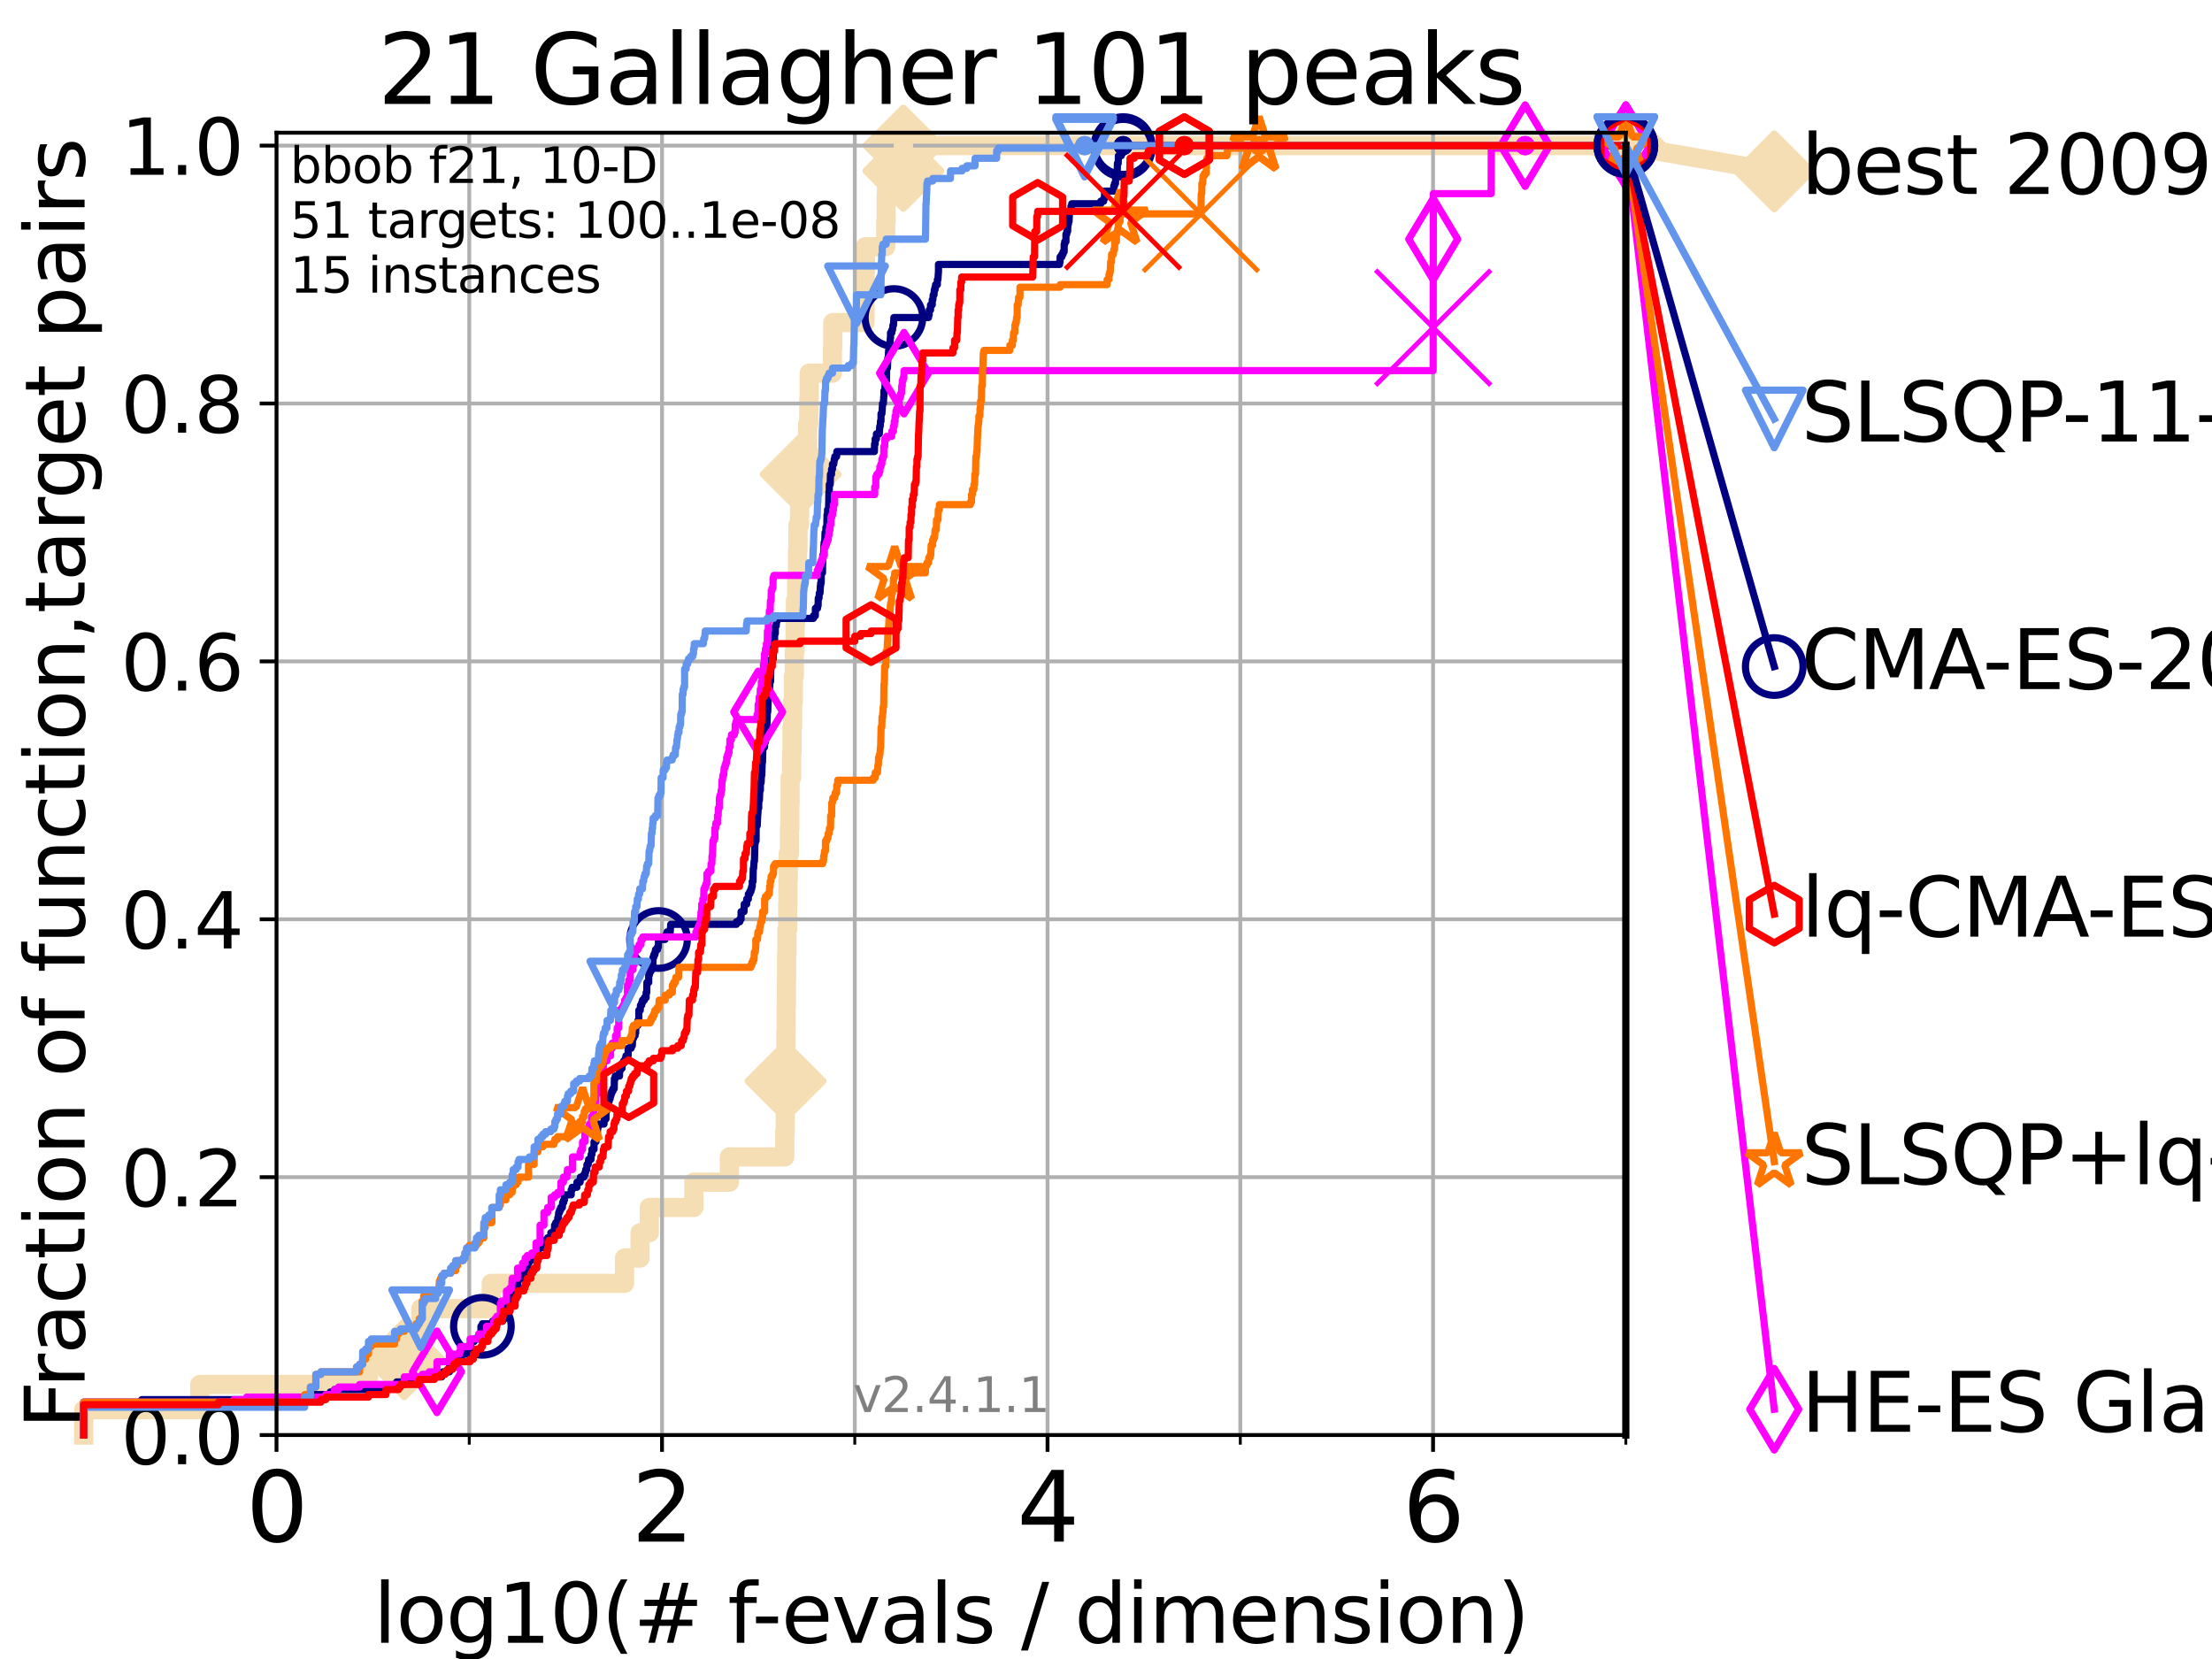 <?xml version="1.0" encoding="utf-8" standalone="no"?>
<!DOCTYPE svg PUBLIC "-//W3C//DTD SVG 1.1//EN"
  "http://www.w3.org/Graphics/SVG/1.1/DTD/svg11.dtd">
<svg height="345.6pt" version="1.1" viewBox="0 0 460.8 345.6" width="460.8pt" xmlns="http://www.w3.org/2000/svg" xmlns:xlink="http://www.w3.org/1999/xlink">
 <defs>
  <style type="text/css">*{stroke-linecap:butt;stroke-linejoin:round;}</style>
 </defs>
 <g id="figure_1">
  <g id="patch_1">
   <path d="M 0 345.6 
L 460.8 345.6 
L 460.8 0 
L 0 0 
z
" style="fill:#ffffff;"/>
  </g>
  <g id="axes_1">
   <g id="patch_2">
    <path d="M 57.6 298.944 
L 338.688 298.944 
L 338.688 27.648 
L 57.6 27.648 
z
" style="fill:#ffffff;"/>
   </g>
   <g id="line2d_1">
    <path d="M 17.445 298.944 
L 17.445 293.677 
L 41.621 293.677 
L 41.621 288.41 
L 76.759 288.41 
L 76.759 283.143 
L 84.213 283.143 
L 84.213 277.877 
L 87.644 277.877 
L 87.644 272.61 
L 102.331 272.61 
L 102.331 267.343 
L 130.101 267.343 
L 130.101 262.076 
L 133.33 262.076 
L 133.33 256.809 
L 135.26 256.809 
L 135.26 251.542 
L 144.534 251.542 
L 144.534 246.275 
L 151.944 246.275 
L 151.944 241.009 
L 163.477 241.009 
L 163.477 235.742 
L 163.578 235.742 
L 163.578 230.475 
L 163.606 230.475 
L 163.606 225.208 
L 163.634 225.208 
L 163.634 219.941 
L 163.717 219.941 
L 163.717 214.674 
L 163.765 214.674 
L 163.765 209.407 
L 163.828 209.407 
L 163.828 204.141 
L 163.867 204.141 
L 163.867 198.874 
L 163.934 198.874 
L 163.934 193.607 
L 164.09 193.607 
L 164.09 188.34 
L 164.141 188.34 
L 164.141 183.073 
L 164.199 183.073 
L 164.199 177.806 
L 164.46 177.806 
L 164.46 172.539 
L 164.543 172.539 
L 164.543 167.272 
L 164.592 167.272 
L 164.592 162.006 
L 164.903 162.006 
L 164.903 156.739 
L 164.992 156.739 
L 164.992 151.472 
L 165.106 151.472 
L 165.106 146.205 
L 165.281 146.205 
L 165.281 140.938 
L 165.469 140.938 
L 165.469 135.671 
L 165.615 135.671 
L 165.615 130.404 
L 165.701 130.404 
L 165.701 125.138 
L 165.947 125.138 
L 165.947 119.871 
L 166.148 119.871 
L 166.148 114.604 
L 166.235 114.604 
L 166.235 109.337 
L 166.561 109.337 
L 166.561 104.07 
L 166.689 104.07 
L 166.689 98.803 
L 166.803 98.803 
L 166.803 93.536 
L 168.257 93.536 
L 168.257 88.27 
L 168.494 88.27 
L 168.494 83.003 
L 168.576 83.003 
L 168.576 77.736 
L 173.406 77.736 
L 173.406 72.469 
L 173.486 72.469 
L 173.486 67.202 
L 180.201 67.202 
L 180.201 61.935 
L 180.242 61.935 
L 180.242 56.668 
L 180.281 56.668 
L 180.281 51.402 
L 184.52 51.402 
L 184.52 46.135 
L 184.606 46.135 
L 184.606 40.868 
L 184.655 40.868 
L 184.655 35.601 
L 188.185 35.601 
L 188.185 30.334 
L 338.688 30.334 
" style="fill:none;stroke:#f5deb3;stroke-linecap:square;stroke-width:4;"/>
   </g>
   <g id="line2d_2">
    <defs>
     <path d="M 0 7.778 
L 7.778 0 
L 0 -7.778 
L -7.778 0 
z
" id="m0b6259c178" style="stroke:#f5deb3;stroke-linejoin:miter;stroke-width:1.5;"/>
    </defs>
    <g>
     <use style="fill:#f5deb3;stroke:#f5deb3;stroke-linejoin:miter;stroke-width:1.5;" x="84.213" xlink:href="#m0b6259c178" y="283.143"/>
     <use style="fill:#f5deb3;stroke:#f5deb3;stroke-linejoin:miter;stroke-width:1.5;" x="163.634" xlink:href="#m0b6259c178" y="225.208"/>
     <use style="fill:#f5deb3;stroke:#f5deb3;stroke-linejoin:miter;stroke-width:1.5;" x="166.803" xlink:href="#m0b6259c178" y="98.803"/>
     <use style="fill:#f5deb3;stroke:#f5deb3;stroke-linejoin:miter;stroke-width:1.5;" x="188.185" xlink:href="#m0b6259c178" y="35.601"/>
     <use style="fill:#f5deb3;stroke:#f5deb3;stroke-linejoin:miter;stroke-width:1.5;" x="188.185" xlink:href="#m0b6259c178" y="30.334"/>
     <use style="fill:#f5deb3;stroke:#f5deb3;stroke-linejoin:miter;stroke-width:1.5;" x="338.688" xlink:href="#m0b6259c178" y="30.334"/>
    </g>
   </g>
   <g id="line2d_3">
    <path style="fill:none;stroke:#f5deb3;stroke-linecap:square;stroke-width:4;"/>
    <g/>
   </g>
   <g id="line2d_4">
    <path d="M 338.688 30.334 
L 369.608 35.706 
" style="fill:none;stroke:#f5deb3;stroke-linecap:square;stroke-width:4;"/>
    <g>
     <use style="fill:#f5deb3;stroke:#f5deb3;stroke-linejoin:miter;stroke-width:1.5;" x="338.688" xlink:href="#m0b6259c178" y="30.334"/>
     <use style="fill:#f5deb3;stroke:#f5deb3;stroke-linejoin:miter;stroke-width:1.5;" x="369.608" xlink:href="#m0b6259c178" y="35.706"/>
    </g>
   </g>
   <g id="matplotlib.axis_1">
    <g id="xtick_1">
     <g id="line2d_5">
      <path clip-path="url(#pc56415a558)" d="M 57.6 298.944 
L 57.6 27.648 
" style="fill:none;stroke:#b0b0b0;stroke-linecap:square;stroke-width:0.8;"/>
     </g>
     <g id="line2d_6">
      <defs>
       <path d="M 0 0 
L 0 3.5 
" id="m4b2caaab1e" style="stroke:#000000;stroke-width:0.8;"/>
      </defs>
      <g>
       <use style="stroke:#000000;stroke-width:0.8;" x="57.6" xlink:href="#m4b2caaab1e" y="298.944"/>
      </g>
     </g>
     <g id="text_1">
      <!-- 0 -->
      <g transform="translate(51.237 321.141)scale(0.2 -0.2)">
       <defs>
        <path d="M 2034 4250 
Q 1547 4250 1301 3770 
Q 1056 3291 1056 2328 
Q 1056 1369 1301 889 
Q 1547 409 2034 409 
Q 2525 409 2770 889 
Q 3016 1369 3016 2328 
Q 3016 3291 2770 3770 
Q 2525 4250 2034 4250 
z
M 2034 4750 
Q 2819 4750 3233 4129 
Q 3647 3509 3647 2328 
Q 3647 1150 3233 529 
Q 2819 -91 2034 -91 
Q 1250 -91 836 529 
Q 422 1150 422 2328 
Q 422 3509 836 4129 
Q 1250 4750 2034 4750 
z
" id="DejaVuSans-30" transform="scale(0.016)"/>
       </defs>
       <use xlink:href="#DejaVuSans-30"/>
      </g>
     </g>
    </g>
    <g id="xtick_2">
     <g id="line2d_7">
      <path clip-path="url(#pc56415a558)" d="M 137.911 298.944 
L 137.911 27.648 
" style="fill:none;stroke:#b0b0b0;stroke-linecap:square;stroke-width:0.8;"/>
     </g>
     <g id="line2d_8">
      <g>
       <use style="stroke:#000000;stroke-width:0.8;" x="137.911" xlink:href="#m4b2caaab1e" y="298.944"/>
      </g>
     </g>
     <g id="text_2">
      <!-- 2 -->
      <g transform="translate(131.548 321.141)scale(0.2 -0.2)">
       <defs>
        <path d="M 1228 531 
L 3431 531 
L 3431 0 
L 469 0 
L 469 531 
Q 828 903 1448 1529 
Q 2069 2156 2228 2338 
Q 2531 2678 2651 2914 
Q 2772 3150 2772 3378 
Q 2772 3750 2511 3984 
Q 2250 4219 1831 4219 
Q 1534 4219 1204 4116 
Q 875 4013 500 3803 
L 500 4441 
Q 881 4594 1212 4672 
Q 1544 4750 1819 4750 
Q 2544 4750 2975 4387 
Q 3406 4025 3406 3419 
Q 3406 3131 3298 2873 
Q 3191 2616 2906 2266 
Q 2828 2175 2409 1742 
Q 1991 1309 1228 531 
z
" id="DejaVuSans-32" transform="scale(0.016)"/>
       </defs>
       <use xlink:href="#DejaVuSans-32"/>
      </g>
     </g>
    </g>
    <g id="xtick_3">
     <g id="line2d_9">
      <path clip-path="url(#pc56415a558)" d="M 218.222 298.944 
L 218.222 27.648 
" style="fill:none;stroke:#b0b0b0;stroke-linecap:square;stroke-width:0.8;"/>
     </g>
     <g id="line2d_10">
      <g>
       <use style="stroke:#000000;stroke-width:0.8;" x="218.222" xlink:href="#m4b2caaab1e" y="298.944"/>
      </g>
     </g>
     <g id="text_3">
      <!-- 4 -->
      <g transform="translate(211.859 321.141)scale(0.2 -0.2)">
       <defs>
        <path d="M 2419 4116 
L 825 1625 
L 2419 1625 
L 2419 4116 
z
M 2253 4666 
L 3047 4666 
L 3047 1625 
L 3713 1625 
L 3713 1100 
L 3047 1100 
L 3047 0 
L 2419 0 
L 2419 1100 
L 313 1100 
L 313 1709 
L 2253 4666 
z
" id="DejaVuSans-34" transform="scale(0.016)"/>
       </defs>
       <use xlink:href="#DejaVuSans-34"/>
      </g>
     </g>
    </g>
    <g id="xtick_4">
     <g id="line2d_11">
      <path clip-path="url(#pc56415a558)" d="M 298.533 298.944 
L 298.533 27.648 
" style="fill:none;stroke:#b0b0b0;stroke-linecap:square;stroke-width:0.8;"/>
     </g>
     <g id="line2d_12">
      <g>
       <use style="stroke:#000000;stroke-width:0.8;" x="298.533" xlink:href="#m4b2caaab1e" y="298.944"/>
      </g>
     </g>
     <g id="text_4">
      <!-- 6 -->
      <g transform="translate(292.17 321.141)scale(0.2 -0.2)">
       <defs>
        <path d="M 2113 2584 
Q 1688 2584 1439 2293 
Q 1191 2003 1191 1497 
Q 1191 994 1439 701 
Q 1688 409 2113 409 
Q 2538 409 2786 701 
Q 3034 994 3034 1497 
Q 3034 2003 2786 2293 
Q 2538 2584 2113 2584 
z
M 3366 4563 
L 3366 3988 
Q 3128 4100 2886 4159 
Q 2644 4219 2406 4219 
Q 1781 4219 1451 3797 
Q 1122 3375 1075 2522 
Q 1259 2794 1537 2939 
Q 1816 3084 2150 3084 
Q 2853 3084 3261 2657 
Q 3669 2231 3669 1497 
Q 3669 778 3244 343 
Q 2819 -91 2113 -91 
Q 1303 -91 875 529 
Q 447 1150 447 2328 
Q 447 3434 972 4092 
Q 1497 4750 2381 4750 
Q 2619 4750 2861 4703 
Q 3103 4656 3366 4563 
z
" id="DejaVuSans-36" transform="scale(0.016)"/>
       </defs>
       <use xlink:href="#DejaVuSans-36"/>
      </g>
     </g>
    </g>
    <g id="xtick_5">
     <g id="line2d_13">
      <path clip-path="url(#pc56415a558)" d="M 97.755 298.944 
L 97.755 27.648 
" style="fill:none;stroke:#b0b0b0;stroke-linecap:square;stroke-width:0.8;"/>
     </g>
     <g id="line2d_14">
      <defs>
       <path d="M 0 0 
L 0 2 
" id="m425bb61411" style="stroke:#000000;stroke-width:0.6;"/>
      </defs>
      <g>
       <use style="stroke:#000000;stroke-width:0.6;" x="97.755" xlink:href="#m425bb61411" y="298.944"/>
      </g>
     </g>
    </g>
    <g id="xtick_6">
     <g id="line2d_15">
      <path clip-path="url(#pc56415a558)" d="M 178.066 298.944 
L 178.066 27.648 
" style="fill:none;stroke:#b0b0b0;stroke-linecap:square;stroke-width:0.8;"/>
     </g>
     <g id="line2d_16">
      <g>
       <use style="stroke:#000000;stroke-width:0.6;" x="178.066" xlink:href="#m425bb61411" y="298.944"/>
      </g>
     </g>
    </g>
    <g id="xtick_7">
     <g id="line2d_17">
      <path clip-path="url(#pc56415a558)" d="M 258.377 298.944 
L 258.377 27.648 
" style="fill:none;stroke:#b0b0b0;stroke-linecap:square;stroke-width:0.8;"/>
     </g>
     <g id="line2d_18">
      <g>
       <use style="stroke:#000000;stroke-width:0.6;" x="258.377" xlink:href="#m425bb61411" y="298.944"/>
      </g>
     </g>
    </g>
    <g id="xtick_8">
     <g id="line2d_19">
      <path clip-path="url(#pc56415a558)" d="M 338.688 298.944 
L 338.688 27.648 
" style="fill:none;stroke:#b0b0b0;stroke-linecap:square;stroke-width:0.8;"/>
     </g>
     <g id="line2d_20">
      <g>
       <use style="stroke:#000000;stroke-width:0.6;" x="338.688" xlink:href="#m425bb61411" y="298.944"/>
      </g>
     </g>
    </g>
    <g id="text_5">
     <!-- log10(# f-evals / dimension) -->
     <g transform="translate(77.764 342.218)scale(0.17 -0.17)">
      <defs>
       <path d="M 603 4863 
L 1178 4863 
L 1178 0 
L 603 0 
L 603 4863 
z
" id="DejaVuSans-6c" transform="scale(0.016)"/>
       <path d="M 1959 3097 
Q 1497 3097 1228 2736 
Q 959 2375 959 1747 
Q 959 1119 1226 758 
Q 1494 397 1959 397 
Q 2419 397 2687 759 
Q 2956 1122 2956 1747 
Q 2956 2369 2687 2733 
Q 2419 3097 1959 3097 
z
M 1959 3584 
Q 2709 3584 3137 3096 
Q 3566 2609 3566 1747 
Q 3566 888 3137 398 
Q 2709 -91 1959 -91 
Q 1206 -91 779 398 
Q 353 888 353 1747 
Q 353 2609 779 3096 
Q 1206 3584 1959 3584 
z
" id="DejaVuSans-6f" transform="scale(0.016)"/>
       <path d="M 2906 1791 
Q 2906 2416 2648 2759 
Q 2391 3103 1925 3103 
Q 1463 3103 1205 2759 
Q 947 2416 947 1791 
Q 947 1169 1205 825 
Q 1463 481 1925 481 
Q 2391 481 2648 825 
Q 2906 1169 2906 1791 
z
M 3481 434 
Q 3481 -459 3084 -895 
Q 2688 -1331 1869 -1331 
Q 1566 -1331 1297 -1286 
Q 1028 -1241 775 -1147 
L 775 -588 
Q 1028 -725 1275 -790 
Q 1522 -856 1778 -856 
Q 2344 -856 2625 -561 
Q 2906 -266 2906 331 
L 2906 616 
Q 2728 306 2450 153 
Q 2172 0 1784 0 
Q 1141 0 747 490 
Q 353 981 353 1791 
Q 353 2603 747 3093 
Q 1141 3584 1784 3584 
Q 2172 3584 2450 3431 
Q 2728 3278 2906 2969 
L 2906 3500 
L 3481 3500 
L 3481 434 
z
" id="DejaVuSans-67" transform="scale(0.016)"/>
       <path d="M 794 531 
L 1825 531 
L 1825 4091 
L 703 3866 
L 703 4441 
L 1819 4666 
L 2450 4666 
L 2450 531 
L 3481 531 
L 3481 0 
L 794 0 
L 794 531 
z
" id="DejaVuSans-31" transform="scale(0.016)"/>
       <path d="M 1984 4856 
Q 1566 4138 1362 3434 
Q 1159 2731 1159 2009 
Q 1159 1288 1364 580 
Q 1569 -128 1984 -844 
L 1484 -844 
Q 1016 -109 783 600 
Q 550 1309 550 2009 
Q 550 2706 781 3412 
Q 1013 4119 1484 4856 
L 1984 4856 
z
" id="DejaVuSans-28" transform="scale(0.016)"/>
       <path d="M 3272 2816 
L 2363 2816 
L 2100 1772 
L 3016 1772 
L 3272 2816 
z
M 2803 4594 
L 2478 3297 
L 3391 3297 
L 3719 4594 
L 4219 4594 
L 3897 3297 
L 4872 3297 
L 4872 2816 
L 3775 2816 
L 3519 1772 
L 4513 1772 
L 4513 1294 
L 3397 1294 
L 3072 0 
L 2572 0 
L 2894 1294 
L 1978 1294 
L 1656 0 
L 1153 0 
L 1478 1294 
L 494 1294 
L 494 1772 
L 1594 1772 
L 1856 2816 
L 850 2816 
L 850 3297 
L 1978 3297 
L 2297 4594 
L 2803 4594 
z
" id="DejaVuSans-23" transform="scale(0.016)"/>
       <path id="DejaVuSans-20" transform="scale(0.016)"/>
       <path d="M 2375 4863 
L 2375 4384 
L 1825 4384 
Q 1516 4384 1395 4259 
Q 1275 4134 1275 3809 
L 1275 3500 
L 2222 3500 
L 2222 3053 
L 1275 3053 
L 1275 0 
L 697 0 
L 697 3053 
L 147 3053 
L 147 3500 
L 697 3500 
L 697 3744 
Q 697 4328 969 4595 
Q 1241 4863 1831 4863 
L 2375 4863 
z
" id="DejaVuSans-66" transform="scale(0.016)"/>
       <path d="M 313 2009 
L 1997 2009 
L 1997 1497 
L 313 1497 
L 313 2009 
z
" id="DejaVuSans-2d" transform="scale(0.016)"/>
       <path d="M 3597 1894 
L 3597 1613 
L 953 1613 
Q 991 1019 1311 708 
Q 1631 397 2203 397 
Q 2534 397 2845 478 
Q 3156 559 3463 722 
L 3463 178 
Q 3153 47 2828 -22 
Q 2503 -91 2169 -91 
Q 1331 -91 842 396 
Q 353 884 353 1716 
Q 353 2575 817 3079 
Q 1281 3584 2069 3584 
Q 2775 3584 3186 3129 
Q 3597 2675 3597 1894 
z
M 3022 2063 
Q 3016 2534 2758 2815 
Q 2500 3097 2075 3097 
Q 1594 3097 1305 2825 
Q 1016 2553 972 2059 
L 3022 2063 
z
" id="DejaVuSans-65" transform="scale(0.016)"/>
       <path d="M 191 3500 
L 800 3500 
L 1894 563 
L 2988 3500 
L 3597 3500 
L 2284 0 
L 1503 0 
L 191 3500 
z
" id="DejaVuSans-76" transform="scale(0.016)"/>
       <path d="M 2194 1759 
Q 1497 1759 1228 1600 
Q 959 1441 959 1056 
Q 959 750 1161 570 
Q 1363 391 1709 391 
Q 2188 391 2477 730 
Q 2766 1069 2766 1631 
L 2766 1759 
L 2194 1759 
z
M 3341 1997 
L 3341 0 
L 2766 0 
L 2766 531 
Q 2569 213 2275 61 
Q 1981 -91 1556 -91 
Q 1019 -91 701 211 
Q 384 513 384 1019 
Q 384 1609 779 1909 
Q 1175 2209 1959 2209 
L 2766 2209 
L 2766 2266 
Q 2766 2663 2505 2880 
Q 2244 3097 1772 3097 
Q 1472 3097 1187 3025 
Q 903 2953 641 2809 
L 641 3341 
Q 956 3463 1253 3523 
Q 1550 3584 1831 3584 
Q 2591 3584 2966 3190 
Q 3341 2797 3341 1997 
z
" id="DejaVuSans-61" transform="scale(0.016)"/>
       <path d="M 2834 3397 
L 2834 2853 
Q 2591 2978 2328 3040 
Q 2066 3103 1784 3103 
Q 1356 3103 1142 2972 
Q 928 2841 928 2578 
Q 928 2378 1081 2264 
Q 1234 2150 1697 2047 
L 1894 2003 
Q 2506 1872 2764 1633 
Q 3022 1394 3022 966 
Q 3022 478 2636 193 
Q 2250 -91 1575 -91 
Q 1294 -91 989 -36 
Q 684 19 347 128 
L 347 722 
Q 666 556 975 473 
Q 1284 391 1588 391 
Q 1994 391 2212 530 
Q 2431 669 2431 922 
Q 2431 1156 2273 1281 
Q 2116 1406 1581 1522 
L 1381 1569 
Q 847 1681 609 1914 
Q 372 2147 372 2553 
Q 372 3047 722 3315 
Q 1072 3584 1716 3584 
Q 2034 3584 2315 3537 
Q 2597 3491 2834 3397 
z
" id="DejaVuSans-73" transform="scale(0.016)"/>
       <path d="M 1625 4666 
L 2156 4666 
L 531 -594 
L 0 -594 
L 1625 4666 
z
" id="DejaVuSans-2f" transform="scale(0.016)"/>
       <path d="M 2906 2969 
L 2906 4863 
L 3481 4863 
L 3481 0 
L 2906 0 
L 2906 525 
Q 2725 213 2448 61 
Q 2172 -91 1784 -91 
Q 1150 -91 751 415 
Q 353 922 353 1747 
Q 353 2572 751 3078 
Q 1150 3584 1784 3584 
Q 2172 3584 2448 3432 
Q 2725 3281 2906 2969 
z
M 947 1747 
Q 947 1113 1208 752 
Q 1469 391 1925 391 
Q 2381 391 2643 752 
Q 2906 1113 2906 1747 
Q 2906 2381 2643 2742 
Q 2381 3103 1925 3103 
Q 1469 3103 1208 2742 
Q 947 2381 947 1747 
z
" id="DejaVuSans-64" transform="scale(0.016)"/>
       <path d="M 603 3500 
L 1178 3500 
L 1178 0 
L 603 0 
L 603 3500 
z
M 603 4863 
L 1178 4863 
L 1178 4134 
L 603 4134 
L 603 4863 
z
" id="DejaVuSans-69" transform="scale(0.016)"/>
       <path d="M 3328 2828 
Q 3544 3216 3844 3400 
Q 4144 3584 4550 3584 
Q 5097 3584 5394 3201 
Q 5691 2819 5691 2113 
L 5691 0 
L 5113 0 
L 5113 2094 
Q 5113 2597 4934 2840 
Q 4756 3084 4391 3084 
Q 3944 3084 3684 2787 
Q 3425 2491 3425 1978 
L 3425 0 
L 2847 0 
L 2847 2094 
Q 2847 2600 2669 2842 
Q 2491 3084 2119 3084 
Q 1678 3084 1418 2786 
Q 1159 2488 1159 1978 
L 1159 0 
L 581 0 
L 581 3500 
L 1159 3500 
L 1159 2956 
Q 1356 3278 1631 3431 
Q 1906 3584 2284 3584 
Q 2666 3584 2933 3390 
Q 3200 3197 3328 2828 
z
" id="DejaVuSans-6d" transform="scale(0.016)"/>
       <path d="M 3513 2113 
L 3513 0 
L 2938 0 
L 2938 2094 
Q 2938 2591 2744 2837 
Q 2550 3084 2163 3084 
Q 1697 3084 1428 2787 
Q 1159 2491 1159 1978 
L 1159 0 
L 581 0 
L 581 3500 
L 1159 3500 
L 1159 2956 
Q 1366 3272 1645 3428 
Q 1925 3584 2291 3584 
Q 2894 3584 3203 3211 
Q 3513 2838 3513 2113 
z
" id="DejaVuSans-6e" transform="scale(0.016)"/>
       <path d="M 513 4856 
L 1013 4856 
Q 1481 4119 1714 3412 
Q 1947 2706 1947 2009 
Q 1947 1309 1714 600 
Q 1481 -109 1013 -844 
L 513 -844 
Q 928 -128 1133 580 
Q 1338 1288 1338 2009 
Q 1338 2731 1133 3434 
Q 928 4138 513 4856 
z
" id="DejaVuSans-29" transform="scale(0.016)"/>
      </defs>
      <use xlink:href="#DejaVuSans-6c"/>
      <use x="27.783" xlink:href="#DejaVuSans-6f"/>
      <use x="88.965" xlink:href="#DejaVuSans-67"/>
      <use x="152.441" xlink:href="#DejaVuSans-31"/>
      <use x="216.064" xlink:href="#DejaVuSans-30"/>
      <use x="279.688" xlink:href="#DejaVuSans-28"/>
      <use x="318.701" xlink:href="#DejaVuSans-23"/>
      <use x="402.49" xlink:href="#DejaVuSans-20"/>
      <use x="434.277" xlink:href="#DejaVuSans-66"/>
      <use x="463.982" xlink:href="#DejaVuSans-2d"/>
      <use x="500.066" xlink:href="#DejaVuSans-65"/>
      <use x="561.59" xlink:href="#DejaVuSans-76"/>
      <use x="620.77" xlink:href="#DejaVuSans-61"/>
      <use x="682.049" xlink:href="#DejaVuSans-6c"/>
      <use x="709.832" xlink:href="#DejaVuSans-73"/>
      <use x="761.932" xlink:href="#DejaVuSans-20"/>
      <use x="793.719" xlink:href="#DejaVuSans-2f"/>
      <use x="827.41" xlink:href="#DejaVuSans-20"/>
      <use x="859.197" xlink:href="#DejaVuSans-64"/>
      <use x="922.674" xlink:href="#DejaVuSans-69"/>
      <use x="950.457" xlink:href="#DejaVuSans-6d"/>
      <use x="1047.869" xlink:href="#DejaVuSans-65"/>
      <use x="1109.393" xlink:href="#DejaVuSans-6e"/>
      <use x="1172.771" xlink:href="#DejaVuSans-73"/>
      <use x="1224.871" xlink:href="#DejaVuSans-69"/>
      <use x="1252.654" xlink:href="#DejaVuSans-6f"/>
      <use x="1313.836" xlink:href="#DejaVuSans-6e"/>
      <use x="1377.215" xlink:href="#DejaVuSans-29"/>
     </g>
    </g>
   </g>
   <g id="matplotlib.axis_2">
    <g id="ytick_1">
     <g id="line2d_21">
      <path clip-path="url(#pc56415a558)" d="M 57.6 298.944 
L 338.688 298.944 
" style="fill:none;stroke:#b0b0b0;stroke-linecap:square;stroke-width:0.8;"/>
     </g>
     <g id="line2d_22">
      <defs>
       <path d="M 0 0 
L -3.5 0 
" id="mea92a32e97" style="stroke:#000000;stroke-width:0.8;"/>
      </defs>
      <g>
       <use style="stroke:#000000;stroke-width:0.8;" x="57.6" xlink:href="#mea92a32e97" y="298.944"/>
      </g>
     </g>
     <g id="text_6">
      <!-- 0.0 -->
      <g transform="translate(25.155 305.023)scale(0.16 -0.16)">
       <defs>
        <path d="M 684 794 
L 1344 794 
L 1344 0 
L 684 0 
L 684 794 
z
" id="DejaVuSans-2e" transform="scale(0.016)"/>
       </defs>
       <use xlink:href="#DejaVuSans-30"/>
       <use x="63.623" xlink:href="#DejaVuSans-2e"/>
       <use x="95.41" xlink:href="#DejaVuSans-30"/>
      </g>
     </g>
    </g>
    <g id="ytick_2">
     <g id="line2d_23">
      <path clip-path="url(#pc56415a558)" d="M 57.6 245.222 
L 338.688 245.222 
" style="fill:none;stroke:#b0b0b0;stroke-linecap:square;stroke-width:0.8;"/>
     </g>
     <g id="line2d_24">
      <g>
       <use style="stroke:#000000;stroke-width:0.8;" x="57.6" xlink:href="#mea92a32e97" y="245.222"/>
      </g>
     </g>
     <g id="text_7">
      <!-- 0.2 -->
      <g transform="translate(25.155 251.301)scale(0.16 -0.16)">
       <use xlink:href="#DejaVuSans-30"/>
       <use x="63.623" xlink:href="#DejaVuSans-2e"/>
       <use x="95.41" xlink:href="#DejaVuSans-32"/>
      </g>
     </g>
    </g>
    <g id="ytick_3">
     <g id="line2d_25">
      <path clip-path="url(#pc56415a558)" d="M 57.6 191.5 
L 338.688 191.5 
" style="fill:none;stroke:#b0b0b0;stroke-linecap:square;stroke-width:0.8;"/>
     </g>
     <g id="line2d_26">
      <g>
       <use style="stroke:#000000;stroke-width:0.8;" x="57.6" xlink:href="#mea92a32e97" y="191.5"/>
      </g>
     </g>
     <g id="text_8">
      <!-- 0.4 -->
      <g transform="translate(25.155 197.579)scale(0.16 -0.16)">
       <use xlink:href="#DejaVuSans-30"/>
       <use x="63.623" xlink:href="#DejaVuSans-2e"/>
       <use x="95.41" xlink:href="#DejaVuSans-34"/>
      </g>
     </g>
    </g>
    <g id="ytick_4">
     <g id="line2d_27">
      <path clip-path="url(#pc56415a558)" d="M 57.6 137.778 
L 338.688 137.778 
" style="fill:none;stroke:#b0b0b0;stroke-linecap:square;stroke-width:0.8;"/>
     </g>
     <g id="line2d_28">
      <g>
       <use style="stroke:#000000;stroke-width:0.8;" x="57.6" xlink:href="#mea92a32e97" y="137.778"/>
      </g>
     </g>
     <g id="text_9">
      <!-- 0.6 -->
      <g transform="translate(25.155 143.857)scale(0.16 -0.16)">
       <use xlink:href="#DejaVuSans-30"/>
       <use x="63.623" xlink:href="#DejaVuSans-2e"/>
       <use x="95.41" xlink:href="#DejaVuSans-36"/>
      </g>
     </g>
    </g>
    <g id="ytick_5">
     <g id="line2d_29">
      <path clip-path="url(#pc56415a558)" d="M 57.6 84.056 
L 338.688 84.056 
" style="fill:none;stroke:#b0b0b0;stroke-linecap:square;stroke-width:0.8;"/>
     </g>
     <g id="line2d_30">
      <g>
       <use style="stroke:#000000;stroke-width:0.8;" x="57.6" xlink:href="#mea92a32e97" y="84.056"/>
      </g>
     </g>
     <g id="text_10">
      <!-- 0.8 -->
      <g transform="translate(25.155 90.135)scale(0.16 -0.16)">
       <defs>
        <path d="M 2034 2216 
Q 1584 2216 1326 1975 
Q 1069 1734 1069 1313 
Q 1069 891 1326 650 
Q 1584 409 2034 409 
Q 2484 409 2743 651 
Q 3003 894 3003 1313 
Q 3003 1734 2745 1975 
Q 2488 2216 2034 2216 
z
M 1403 2484 
Q 997 2584 770 2862 
Q 544 3141 544 3541 
Q 544 4100 942 4425 
Q 1341 4750 2034 4750 
Q 2731 4750 3128 4425 
Q 3525 4100 3525 3541 
Q 3525 3141 3298 2862 
Q 3072 2584 2669 2484 
Q 3125 2378 3379 2068 
Q 3634 1759 3634 1313 
Q 3634 634 3220 271 
Q 2806 -91 2034 -91 
Q 1263 -91 848 271 
Q 434 634 434 1313 
Q 434 1759 690 2068 
Q 947 2378 1403 2484 
z
M 1172 3481 
Q 1172 3119 1398 2916 
Q 1625 2713 2034 2713 
Q 2441 2713 2670 2916 
Q 2900 3119 2900 3481 
Q 2900 3844 2670 4047 
Q 2441 4250 2034 4250 
Q 1625 4250 1398 4047 
Q 1172 3844 1172 3481 
z
" id="DejaVuSans-38" transform="scale(0.016)"/>
       </defs>
       <use xlink:href="#DejaVuSans-30"/>
       <use x="63.623" xlink:href="#DejaVuSans-2e"/>
       <use x="95.41" xlink:href="#DejaVuSans-38"/>
      </g>
     </g>
    </g>
    <g id="ytick_6">
     <g id="line2d_31">
      <path clip-path="url(#pc56415a558)" d="M 57.6 30.334 
L 338.688 30.334 
" style="fill:none;stroke:#b0b0b0;stroke-linecap:square;stroke-width:0.8;"/>
     </g>
     <g id="line2d_32">
      <g>
       <use style="stroke:#000000;stroke-width:0.8;" x="57.6" xlink:href="#mea92a32e97" y="30.334"/>
      </g>
     </g>
     <g id="text_11">
      <!-- 1.0 -->
      <g transform="translate(25.155 36.413)scale(0.16 -0.16)">
       <use xlink:href="#DejaVuSans-31"/>
       <use x="63.623" xlink:href="#DejaVuSans-2e"/>
       <use x="95.41" xlink:href="#DejaVuSans-30"/>
      </g>
     </g>
    </g>
    <g id="text_12">
     <!-- Fraction of function,target pairs -->
     <g transform="translate(17.62 297.681)rotate(-90)scale(0.17 -0.17)">
      <defs>
       <path d="M 628 4666 
L 3309 4666 
L 3309 4134 
L 1259 4134 
L 1259 2759 
L 3109 2759 
L 3109 2228 
L 1259 2228 
L 1259 0 
L 628 0 
L 628 4666 
z
" id="DejaVuSans-46" transform="scale(0.016)"/>
       <path d="M 2631 2963 
Q 2534 3019 2420 3045 
Q 2306 3072 2169 3072 
Q 1681 3072 1420 2755 
Q 1159 2438 1159 1844 
L 1159 0 
L 581 0 
L 581 3500 
L 1159 3500 
L 1159 2956 
Q 1341 3275 1631 3429 
Q 1922 3584 2338 3584 
Q 2397 3584 2469 3576 
Q 2541 3569 2628 3553 
L 2631 2963 
z
" id="DejaVuSans-72" transform="scale(0.016)"/>
       <path d="M 3122 3366 
L 3122 2828 
Q 2878 2963 2633 3030 
Q 2388 3097 2138 3097 
Q 1578 3097 1268 2742 
Q 959 2388 959 1747 
Q 959 1106 1268 751 
Q 1578 397 2138 397 
Q 2388 397 2633 464 
Q 2878 531 3122 666 
L 3122 134 
Q 2881 22 2623 -34 
Q 2366 -91 2075 -91 
Q 1284 -91 818 406 
Q 353 903 353 1747 
Q 353 2603 823 3093 
Q 1294 3584 2113 3584 
Q 2378 3584 2631 3529 
Q 2884 3475 3122 3366 
z
" id="DejaVuSans-63" transform="scale(0.016)"/>
       <path d="M 1172 4494 
L 1172 3500 
L 2356 3500 
L 2356 3053 
L 1172 3053 
L 1172 1153 
Q 1172 725 1289 603 
Q 1406 481 1766 481 
L 2356 481 
L 2356 0 
L 1766 0 
Q 1100 0 847 248 
Q 594 497 594 1153 
L 594 3053 
L 172 3053 
L 172 3500 
L 594 3500 
L 594 4494 
L 1172 4494 
z
" id="DejaVuSans-74" transform="scale(0.016)"/>
       <path d="M 544 1381 
L 544 3500 
L 1119 3500 
L 1119 1403 
Q 1119 906 1312 657 
Q 1506 409 1894 409 
Q 2359 409 2629 706 
Q 2900 1003 2900 1516 
L 2900 3500 
L 3475 3500 
L 3475 0 
L 2900 0 
L 2900 538 
Q 2691 219 2414 64 
Q 2138 -91 1772 -91 
Q 1169 -91 856 284 
Q 544 659 544 1381 
z
M 1991 3584 
L 1991 3584 
z
" id="DejaVuSans-75" transform="scale(0.016)"/>
       <path d="M 750 794 
L 1409 794 
L 1409 256 
L 897 -744 
L 494 -744 
L 750 256 
L 750 794 
z
" id="DejaVuSans-2c" transform="scale(0.016)"/>
       <path d="M 1159 525 
L 1159 -1331 
L 581 -1331 
L 581 3500 
L 1159 3500 
L 1159 2969 
Q 1341 3281 1617 3432 
Q 1894 3584 2278 3584 
Q 2916 3584 3314 3078 
Q 3713 2572 3713 1747 
Q 3713 922 3314 415 
Q 2916 -91 2278 -91 
Q 1894 -91 1617 61 
Q 1341 213 1159 525 
z
M 3116 1747 
Q 3116 2381 2855 2742 
Q 2594 3103 2138 3103 
Q 1681 3103 1420 2742 
Q 1159 2381 1159 1747 
Q 1159 1113 1420 752 
Q 1681 391 2138 391 
Q 2594 391 2855 752 
Q 3116 1113 3116 1747 
z
" id="DejaVuSans-70" transform="scale(0.016)"/>
      </defs>
      <use xlink:href="#DejaVuSans-46"/>
      <use x="50.27" xlink:href="#DejaVuSans-72"/>
      <use x="91.383" xlink:href="#DejaVuSans-61"/>
      <use x="152.662" xlink:href="#DejaVuSans-63"/>
      <use x="207.643" xlink:href="#DejaVuSans-74"/>
      <use x="246.852" xlink:href="#DejaVuSans-69"/>
      <use x="274.635" xlink:href="#DejaVuSans-6f"/>
      <use x="335.816" xlink:href="#DejaVuSans-6e"/>
      <use x="399.195" xlink:href="#DejaVuSans-20"/>
      <use x="430.982" xlink:href="#DejaVuSans-6f"/>
      <use x="492.164" xlink:href="#DejaVuSans-66"/>
      <use x="527.369" xlink:href="#DejaVuSans-20"/>
      <use x="559.156" xlink:href="#DejaVuSans-66"/>
      <use x="594.361" xlink:href="#DejaVuSans-75"/>
      <use x="657.74" xlink:href="#DejaVuSans-6e"/>
      <use x="721.119" xlink:href="#DejaVuSans-63"/>
      <use x="776.1" xlink:href="#DejaVuSans-74"/>
      <use x="815.309" xlink:href="#DejaVuSans-69"/>
      <use x="843.092" xlink:href="#DejaVuSans-6f"/>
      <use x="904.273" xlink:href="#DejaVuSans-6e"/>
      <use x="967.652" xlink:href="#DejaVuSans-2c"/>
      <use x="999.439" xlink:href="#DejaVuSans-74"/>
      <use x="1038.648" xlink:href="#DejaVuSans-61"/>
      <use x="1099.928" xlink:href="#DejaVuSans-72"/>
      <use x="1139.291" xlink:href="#DejaVuSans-67"/>
      <use x="1202.768" xlink:href="#DejaVuSans-65"/>
      <use x="1264.291" xlink:href="#DejaVuSans-74"/>
      <use x="1303.5" xlink:href="#DejaVuSans-20"/>
      <use x="1335.287" xlink:href="#DejaVuSans-70"/>
      <use x="1398.764" xlink:href="#DejaVuSans-61"/>
      <use x="1460.043" xlink:href="#DejaVuSans-69"/>
      <use x="1487.826" xlink:href="#DejaVuSans-72"/>
      <use x="1528.939" xlink:href="#DejaVuSans-73"/>
     </g>
    </g>
   </g>
   <g id="line2d_33">
    <defs>
     <path d="M 0 1.5 
C 0.398 1.5 0.779 1.342 1.061 1.061 
C 1.342 0.779 1.5 0.398 1.5 0 
C 1.5 -0.398 1.342 -0.779 1.061 -1.061 
C 0.779 -1.342 0.398 -1.5 0 -1.5 
C -0.398 -1.5 -0.779 -1.342 -1.061 -1.061 
C -1.342 -0.779 -1.5 -0.398 -1.5 0 
C -1.5 0.398 -1.342 0.779 -1.061 1.061 
C -0.779 1.342 -0.398 1.5 0 1.5 
z
" id="maea3fe5d9f" style="stroke:#f5deb3;"/>
    </defs>
    <g>
     <use style="fill:#f5deb3;stroke:#f5deb3;" x="188.185" xlink:href="#maea3fe5d9f" y="30.334"/>
     <use style="fill:#f5deb3;stroke:#f5deb3;" x="188.185" xlink:href="#maea3fe5d9f" y="30.334"/>
    </g>
   </g>
   <g id="line2d_34">
    <defs>
     <path d="M 0 1.5 
C 0.398 1.5 0.779 1.342 1.061 1.061 
C 1.342 0.779 1.5 0.398 1.5 0 
C 1.5 -0.398 1.342 -0.779 1.061 -1.061 
C 0.779 -1.342 0.398 -1.5 0 -1.5 
C -0.398 -1.5 -0.779 -1.342 -1.061 -1.061 
C -1.342 -0.779 -1.5 -0.398 -1.5 0 
C -1.5 0.398 -1.342 0.779 -1.061 1.061 
C -0.779 1.342 -0.398 1.5 0 1.5 
z
" id="m64d86786bc" style="stroke:#000080;"/>
    </defs>
    <g>
     <use style="fill:#000080;stroke:#000080;" x="233.971" xlink:href="#m64d86786bc" y="30.334"/>
     <use style="fill:#000080;stroke:#000080;" x="233.971" xlink:href="#m64d86786bc" y="30.334"/>
    </g>
   </g>
   <g id="line2d_35">
    <path d="M 17.445 298.944 
L 17.445 292.097 
L 29.533 292.097 
L 29.533 291.57 
L 57.6 291.57 
L 57.6 291.044 
L 64.671 291.044 
L 64.671 290.517 
L 68.793 290.517 
L 68.793 289.99 
L 69.688 289.99 
L 69.688 289.464 
L 79.447 289.464 
L 79.447 288.937 
L 82.207 288.937 
L 82.207 288.41 
L 82.627 288.41 
L 82.627 287.884 
L 86.013 287.884 
L 86.013 286.83 
L 92.027 286.83 
L 92.027 286.304 
L 92.267 286.304 
L 92.267 285.777 
L 93.645 285.777 
L 93.645 284.723 
L 94.506 284.723 
L 94.506 284.197 
L 94.921 284.197 
L 94.921 282.617 
L 96.111 282.617 
L 96.111 282.09 
L 97.755 282.09 
L 97.755 281.563 
L 97.929 281.563 
L 97.929 281.037 
L 98.101 281.037 
L 98.101 279.457 
L 98.772 279.457 
L 98.772 278.93 
L 99.575 278.93 
L 99.575 278.403 
L 100.04 278.403 
L 100.04 277.877 
L 100.193 277.877 
L 100.193 276.296 
L 100.493 276.296 
L 100.493 275.77 
L 102.597 275.77 
L 102.597 275.243 
L 104.71 275.243 
L 104.71 274.716 
L 105.172 274.716 
L 105.172 273.663 
L 105.285 273.663 
L 105.285 273.136 
L 105.622 273.136 
L 105.622 272.61 
L 105.843 272.61 
L 105.843 272.083 
L 106.169 272.083 
L 106.169 271.556 
L 106.594 271.556 
L 106.594 270.503 
L 106.803 270.503 
L 106.906 268.923 
L 107.009 268.923 
L 107.009 268.396 
L 107.614 268.396 
L 107.614 267.87 
L 107.811 267.87 
L 107.909 266.816 
L 108.006 266.816 
L 108.006 266.289 
L 108.857 266.289 
L 108.857 265.763 
L 109.132 265.763 
L 109.132 265.236 
L 109.312 265.236 
L 109.312 264.709 
L 109.491 264.709 
L 109.491 264.183 
L 109.93 264.183 
L 109.93 263.129 
L 110.189 263.129 
L 110.189 262.603 
L 110.611 262.603 
L 110.611 261.549 
L 111.023 261.549 
L 111.023 261.023 
L 112.052 261.023 
L 112.052 259.969 
L 112.95 259.969 
L 112.95 259.443 
L 113.24 259.443 
L 113.24 258.916 
L 113.383 258.916 
L 113.383 258.389 
L 114.08 258.389 
L 114.08 257.862 
L 114.751 257.862 
L 114.751 256.809 
L 115.397 256.809 
L 115.397 256.282 
L 115.523 256.282 
L 115.523 255.229 
L 115.773 255.229 
L 115.773 254.702 
L 116.142 254.702 
L 116.203 253.649 
L 116.323 253.649 
L 116.383 252.596 
L 116.562 252.596 
L 116.562 252.069 
L 116.798 252.069 
L 116.798 251.542 
L 117.145 251.542 
L 117.203 250.489 
L 117.43 250.489 
L 117.43 249.962 
L 117.598 249.962 
L 117.598 248.909 
L 118.994 248.909 
L 118.994 247.855 
L 119.199 247.855 
L 119.199 247.329 
L 120.191 247.329 
L 120.191 246.275 
L 120.852 246.275 
L 120.899 245.222 
L 121.624 245.222 
L 121.624 244.695 
L 121.888 244.695 
L 121.888 244.169 
L 122.018 244.169 
L 122.018 243.642 
L 122.234 243.642 
L 122.277 242.589 
L 122.531 242.589 
L 122.615 241.535 
L 123.111 241.535 
L 123.152 240.482 
L 123.314 240.482 
L 123.314 239.428 
L 123.751 239.428 
L 123.751 237.848 
L 124.14 237.848 
L 124.14 236.795 
L 124.407 236.795 
L 124.482 235.215 
L 124.52 235.215 
L 124.52 234.688 
L 124.669 234.688 
L 124.669 234.162 
L 125.823 234.162 
L 125.858 233.108 
L 126.236 233.108 
L 126.236 231.528 
L 126.372 231.528 
L 126.372 231.001 
L 126.54 231.001 
L 126.64 229.421 
L 126.905 229.421 
L 126.905 228.895 
L 127.1 228.895 
L 127.1 228.368 
L 127.229 228.368 
L 127.229 227.841 
L 127.421 227.841 
L 127.421 227.315 
L 127.674 227.315 
L 127.674 226.788 
L 127.954 226.788 
L 127.985 224.681 
L 128.169 224.681 
L 128.169 224.155 
L 129.06 224.155 
L 129.06 223.101 
L 129.176 223.101 
L 129.176 222.575 
L 129.574 222.575 
L 129.574 221.521 
L 129.936 221.521 
L 129.936 220.994 
L 130.264 220.994 
L 130.264 220.468 
L 130.398 220.468 
L 130.398 219.941 
L 130.849 219.941 
L 130.849 218.361 
L 131.49 218.361 
L 131.49 217.834 
L 131.716 217.834 
L 131.79 216.254 
L 132.012 216.254 
L 132.012 215.728 
L 132.303 215.728 
L 132.303 215.201 
L 132.423 215.201 
L 132.446 213.621 
L 132.894 213.621 
L 132.894 212.567 
L 133.079 212.567 
L 133.079 210.461 
L 133.375 210.461 
L 133.421 209.407 
L 133.667 209.407 
L 133.667 208.881 
L 133.844 208.881 
L 133.844 208.354 
L 134.236 208.354 
L 134.236 207.827 
L 134.598 207.827 
L 134.598 206.774 
L 134.724 206.774 
L 134.766 204.667 
L 135.138 204.667 
L 135.138 203.087 
L 135.281 203.087 
L 135.281 202.56 
L 135.482 202.56 
L 135.482 202.034 
L 135.82 202.034 
L 135.82 201.507 
L 135.996 201.507 
L 136.035 199.4 
L 136.209 199.4 
L 136.209 198.874 
L 136.438 198.874 
L 136.438 198.347 
L 136.551 198.347 
L 136.551 197.82 
L 136.961 197.82 
L 136.961 197.294 
L 137.144 197.294 
L 137.181 195.714 
L 138.528 195.714 
L 138.528 195.187 
L 138.762 195.187 
L 138.762 194.66 
L 138.96 194.66 
L 138.96 194.133 
L 139.62 194.133 
L 139.731 192.553 
L 153.409 192.553 
L 153.409 192.027 
L 154.105 192.027 
L 154.105 191.5 
L 154.379 191.5 
L 154.379 189.92 
L 154.992 189.92 
L 155.038 188.34 
L 155.552 188.34 
L 155.552 187.287 
L 155.898 187.287 
L 155.904 186.233 
L 156.194 186.233 
L 156.194 185.706 
L 156.437 185.706 
L 156.437 185.18 
L 156.593 185.18 
L 156.593 184.653 
L 156.712 184.653 
L 156.712 183.6 
L 156.865 183.6 
L 156.918 180.966 
L 156.982 180.966 
L 157.093 179.386 
L 157.163 179.386 
L 157.266 175.699 
L 157.324 175.699 
L 157.324 175.173 
L 157.5 175.173 
L 157.523 172.013 
L 157.743 172.013 
L 157.837 169.906 
L 157.854 169.906 
L 157.954 168.326 
L 158.053 168.326 
L 158.064 166.746 
L 158.19 166.746 
L 158.277 164.639 
L 158.396 164.639 
L 158.412 163.059 
L 158.551 163.059 
L 158.626 161.479 
L 158.695 161.479 
L 158.774 158.846 
L 158.837 158.846 
L 158.926 155.685 
L 159.247 155.685 
L 159.329 154.632 
L 159.431 154.632 
L 159.532 151.472 
L 159.753 151.472 
L 159.853 148.312 
L 159.937 148.312 
L 160.035 145.678 
L 160.089 145.678 
L 160.147 144.625 
L 160.332 144.625 
L 160.375 141.992 
L 160.519 141.992 
L 160.6 138.305 
L 160.652 138.305 
L 160.699 137.251 
L 161.077 137.251 
L 161.169 134.091 
L 161.348 134.091 
L 161.37 131.985 
L 161.511 131.985 
L 161.511 130.404 
L 161.686 130.404 
L 161.788 129.351 
L 161.916 129.351 
L 161.916 128.824 
L 169.438 128.824 
L 169.438 128.298 
L 169.839 128.298 
L 169.864 126.718 
L 170.305 126.718 
L 170.305 126.191 
L 170.422 126.191 
L 170.46 124.611 
L 170.615 124.611 
L 170.679 123.558 
L 170.817 123.558 
L 170.902 121.977 
L 170.957 121.977 
L 170.957 121.451 
L 171.069 121.451 
L 171.085 119.344 
L 171.333 119.344 
L 171.412 115.657 
L 171.562 115.657 
L 171.636 113.55 
L 171.683 113.55 
L 171.683 113.024 
L 171.801 113.024 
L 171.876 110.917 
L 172.049 110.917 
L 172.049 109.864 
L 172.235 109.864 
L 172.284 107.23 
L 172.395 107.23 
L 172.395 106.177 
L 172.607 106.177 
L 172.68 102.49 
L 172.756 102.49 
L 172.756 100.91 
L 172.947 100.91 
L 173.003 98.803 
L 173.225 98.803 
L 173.225 97.75 
L 173.413 97.75 
L 173.413 96.697 
L 173.693 96.697 
L 173.789 95.643 
L 173.911 95.643 
L 173.911 95.116 
L 174.275 95.116 
L 174.329 94.063 
L 182.156 94.063 
L 182.186 92.483 
L 182.318 92.483 
L 182.318 91.43 
L 182.58 91.43 
L 182.58 90.376 
L 183.177 90.376 
L 183.268 88.796 
L 183.372 88.796 
L 183.425 87.743 
L 183.525 87.743 
L 183.537 86.163 
L 183.717 86.163 
L 183.818 84.583 
L 183.838 84.583 
L 183.838 84.056 
L 184.016 84.056 
L 184.115 82.476 
L 184.138 82.476 
L 184.14 81.423 
L 184.298 81.423 
L 184.407 79.843 
L 184.527 79.843 
L 184.527 79.316 
L 184.668 79.316 
L 184.701 76.682 
L 184.864 76.682 
L 184.953 74.576 
L 185.038 74.576 
L 185.116 72.996 
L 185.252 72.996 
L 185.318 71.942 
L 185.387 71.942 
L 185.477 70.362 
L 185.516 70.362 
L 185.516 69.309 
L 185.784 69.309 
L 185.784 68.782 
L 185.918 68.782 
L 186.02 67.729 
L 186.134 67.729 
L 186.218 66.149 
L 193.425 66.149 
L 193.425 65.622 
L 193.558 65.622 
L 193.587 64.569 
L 193.846 64.569 
L 193.846 63.515 
L 194.201 63.515 
L 194.201 62.462 
L 194.327 62.462 
L 194.411 61.409 
L 194.574 61.409 
L 194.634 60.355 
L 194.785 60.355 
L 194.785 59.829 
L 194.899 59.829 
L 194.899 59.302 
L 195.272 59.302 
L 195.272 58.248 
L 195.385 58.248 
L 195.49 56.668 
L 195.504 56.668 
L 195.504 55.088 
L 220.725 55.088 
L 220.725 54.562 
L 220.84 54.562 
L 220.84 53.508 
L 221.201 53.508 
L 221.201 52.982 
L 221.447 52.982 
L 221.447 52.455 
L 221.677 52.455 
L 221.69 50.875 
L 221.801 50.875 
L 221.801 50.348 
L 222.054 50.348 
L 222.054 48.768 
L 222.231 48.768 
L 222.231 48.241 
L 222.399 48.241 
L 222.473 46.661 
L 222.575 46.661 
L 222.575 46.135 
L 222.703 46.135 
L 222.795 44.028 
L 223.103 44.028 
L 223.103 42.975 
L 223.262 42.975 
L 223.262 42.448 
L 229.305 42.448 
L 229.305 41.921 
L 229.905 41.921 
L 229.905 41.395 
L 230.101 41.395 
L 230.101 39.814 
L 232.018 39.814 
L 232.018 38.761 
L 232.171 38.761 
L 232.171 38.234 
L 232.374 38.234 
L 232.424 36.654 
L 232.564 36.654 
L 232.564 35.601 
L 232.743 35.601 
L 232.783 34.021 
L 232.944 34.021 
L 232.985 32.441 
L 233.576 32.441 
L 233.576 31.914 
L 233.885 31.914 
L 233.971 30.334 
L 338.688 30.334 
L 338.688 30.334 
" style="fill:none;stroke:#000080;stroke-linecap:square;stroke-width:1.5;"/>
   </g>
   <g id="line2d_36">
    <defs>
     <path d="M 0 6 
C 1.591 6 3.117 5.368 4.243 4.243 
C 5.368 3.117 6 1.591 6 0 
C 6 -1.591 5.368 -3.117 4.243 -4.243 
C 3.117 -5.368 1.591 -6 0 -6 
C -1.591 -6 -3.117 -5.368 -4.243 -4.243 
C -5.368 -3.117 -6 -1.591 -6 0 
C -6 1.591 -5.368 3.117 -4.243 4.243 
C -3.117 5.368 -1.591 6 0 6 
z
" id="m279f5b31fa" style="stroke:#000080;stroke-width:1.5;"/>
    </defs>
    <g>
     <use style="fill-opacity:0;stroke:#000080;stroke-width:1.5;" x="100.493" xlink:href="#m279f5b31fa" y="276.296"/>
     <use style="fill-opacity:0;stroke:#000080;stroke-width:1.5;" x="137.181" xlink:href="#m279f5b31fa" y="195.714"/>
     <use style="fill-opacity:0;stroke:#000080;stroke-width:1.5;" x="186.218" xlink:href="#m279f5b31fa" y="66.149"/>
     <use style="fill-opacity:0;stroke:#000080;stroke-width:1.5;" x="233.971" xlink:href="#m279f5b31fa" y="30.861"/>
     <use style="fill-opacity:0;stroke:#000080;stroke-width:1.5;" x="233.971" xlink:href="#m279f5b31fa" y="30.334"/>
     <use style="fill-opacity:0;stroke:#000080;stroke-width:1.5;" x="338.688" xlink:href="#m279f5b31fa" y="30.334"/>
    </g>
   </g>
   <g id="line2d_37">
    <path style="fill:none;stroke:#000080;stroke-linecap:square;stroke-width:1.5;"/>
    <g/>
   </g>
   <g id="line2d_38">
    <defs>
     <path d="M 0 1.5 
C 0.398 1.5 0.779 1.342 1.061 1.061 
C 1.342 0.779 1.5 0.398 1.5 0 
C 1.5 -0.398 1.342 -0.779 1.061 -1.061 
C 0.779 -1.342 0.398 -1.5 0 -1.5 
C -0.398 -1.5 -0.779 -1.342 -1.061 -1.061 
C -1.342 -0.779 -1.5 -0.398 -1.5 0 
C -1.5 0.398 -1.342 0.779 -1.061 1.061 
C -0.779 1.342 -0.398 1.5 0 1.5 
z
" id="m75fd481cbc" style="stroke:#ff00ff;"/>
    </defs>
    <g>
     <use style="fill:#ff00ff;stroke:#ff00ff;" x="317.712" xlink:href="#m75fd481cbc" y="30.334"/>
     <use style="fill:#ff00ff;stroke:#ff00ff;" x="317.712" xlink:href="#m75fd481cbc" y="30.334"/>
    </g>
   </g>
   <g id="line2d_39">
    <path d="M 17.445 298.944 
L 17.445 292.097 
L 48.692 292.097 
L 48.692 291.57 
L 51.38 291.57 
L 51.38 291.044 
L 67.851 291.044 
L 67.851 290.517 
L 69.688 290.517 
L 69.688 289.464 
L 70.539 289.464 
L 70.539 288.937 
L 74.922 288.937 
L 74.922 288.41 
L 84.213 288.41 
L 84.213 286.83 
L 87.952 286.83 
L 87.952 286.304 
L 89.419 286.304 
L 89.419 285.777 
L 91.03 285.777 
L 91.03 283.67 
L 93.645 283.67 
L 93.645 282.09 
L 95.723 282.09 
L 95.723 281.563 
L 95.918 281.563 
L 95.918 280.51 
L 97.929 280.51 
L 97.929 278.93 
L 99.732 278.93 
L 99.732 277.877 
L 101.366 277.877 
L 101.366 276.296 
L 102.859 276.296 
L 102.859 275.243 
L 103.118 275.243 
L 103.118 274.716 
L 103.498 274.716 
L 103.498 274.19 
L 104.235 274.19 
L 104.235 271.556 
L 104.474 271.556 
L 104.474 271.03 
L 105.51 271.03 
L 105.51 268.923 
L 106.169 268.923 
L 106.169 268.396 
L 106.594 268.396 
L 106.699 266.289 
L 107.811 266.289 
L 107.811 264.183 
L 108.857 264.183 
L 108.857 263.129 
L 109.402 263.129 
L 109.402 262.076 
L 109.843 262.076 
L 109.843 261.549 
L 110.777 261.549 
L 110.777 261.023 
L 111.663 261.023 
L 111.663 258.916 
L 112.507 258.916 
L 112.507 255.229 
L 113.311 255.229 
L 113.311 252.596 
L 114.08 252.596 
L 114.08 251.542 
L 114.817 251.542 
L 114.817 249.436 
L 115.523 249.436 
L 115.523 248.909 
L 116.203 248.909 
L 116.203 248.382 
L 116.856 248.382 
L 116.856 246.275 
L 117.373 246.275 
L 117.373 245.222 
L 118.094 245.222 
L 118.203 243.642 
L 119.25 243.642 
L 119.25 241.009 
L 120.852 241.009 
L 120.852 239.955 
L 121.037 239.955 
L 121.037 239.428 
L 121.355 239.428 
L 121.355 237.848 
L 121.844 237.848 
L 121.844 235.742 
L 122.319 235.742 
L 122.319 235.215 
L 122.782 235.215 
L 122.782 234.162 
L 123.233 234.162 
L 123.233 232.582 
L 123.673 232.582 
L 123.673 230.475 
L 124.101 230.475 
L 124.101 227.841 
L 124.52 227.841 
L 124.52 226.261 
L 124.928 226.261 
L 124.928 225.735 
L 125.328 225.735 
L 125.328 222.575 
L 125.718 222.575 
L 125.718 220.994 
L 126.473 220.994 
L 126.473 219.941 
L 127.197 219.941 
L 127.197 218.361 
L 127.548 218.361 
L 127.548 217.308 
L 128.23 217.308 
L 128.23 215.728 
L 128.561 215.728 
L 128.561 214.148 
L 128.886 214.148 
L 128.886 210.461 
L 129.518 210.461 
L 129.518 209.934 
L 129.826 209.934 
L 129.826 209.407 
L 130.128 209.407 
L 130.128 208.354 
L 130.425 208.354 
L 130.425 207.827 
L 130.717 207.827 
L 130.717 205.194 
L 131.005 205.194 
L 131.005 204.141 
L 131.287 204.141 
L 131.287 202.034 
L 131.84 202.034 
L 131.84 200.98 
L 132.109 200.98 
L 132.109 198.347 
L 132.375 198.347 
L 132.375 197.82 
L 132.894 197.82 
L 132.894 197.294 
L 133.148 197.294 
L 133.148 196.767 
L 133.533 196.767 
L 133.533 195.714 
L 133.888 195.714 
L 133.888 195.187 
L 144.97 195.187 
L 144.97 194.133 
L 145.213 194.133 
L 145.213 193.607 
L 145.452 193.607 
L 145.452 193.08 
L 145.688 193.08 
L 145.688 192.553 
L 145.822 192.553 
L 145.921 191.5 
L 145.954 191.5 
L 146.053 189.92 
L 146.151 189.92 
L 146.184 188.34 
L 146.41 188.34 
L 146.41 187.287 
L 146.602 187.287 
L 146.633 185.18 
L 146.854 185.18 
L 146.854 184.653 
L 147.072 184.653 
L 147.072 184.126 
L 147.257 184.126 
L 147.257 182.02 
L 147.59 182.02 
L 147.59 181.493 
L 148.093 181.493 
L 148.123 179.913 
L 148.297 179.913 
L 148.325 178.333 
L 148.412 178.333 
L 148.497 175.699 
L 148.526 175.699 
L 148.526 175.173 
L 148.724 175.173 
L 148.724 174.646 
L 148.92 174.646 
L 148.92 172.539 
L 149.086 172.539 
L 149.114 171.486 
L 149.468 171.486 
L 149.468 169.906 
L 149.602 169.906 
L 149.655 168.326 
L 149.841 168.326 
L 149.868 166.219 
L 149.973 166.219 
L 149.973 165.692 
L 150.155 165.692 
L 150.233 164.639 
L 150.336 164.639 
L 150.412 162.532 
L 150.514 162.532 
L 150.59 161.479 
L 150.766 161.479 
L 150.866 159.899 
L 151.04 159.899 
L 151.04 159.372 
L 151.211 159.372 
L 151.211 158.846 
L 151.381 158.846 
L 151.381 157.792 
L 151.55 157.792 
L 151.55 157.265 
L 151.716 157.265 
L 151.716 156.739 
L 151.882 156.739 
L 151.882 155.685 
L 152.045 155.685 
L 152.045 154.105 
L 152.368 154.105 
L 152.368 153.052 
L 152.996 153.052 
L 152.996 152.525 
L 153.149 152.525 
L 153.149 150.945 
L 153.301 150.945 
L 153.301 150.419 
L 153.452 150.419 
L 153.452 149.892 
L 157.675 149.892 
L 157.715 148.838 
L 157.904 148.838 
L 157.943 146.732 
L 158.13 146.732 
L 158.168 145.152 
L 158.353 145.152 
L 158.39 143.572 
L 158.573 143.572 
L 158.61 141.992 
L 158.827 141.992 
L 158.827 141.465 
L 159.005 141.465 
L 159.041 138.305 
L 159.217 138.305 
L 159.253 136.198 
L 159.462 136.198 
L 159.462 135.145 
L 159.633 135.145 
L 159.668 134.091 
L 159.838 134.091 
L 159.872 131.458 
L 160.04 131.458 
L 160.074 129.351 
L 160.24 129.351 
L 160.274 127.244 
L 160.437 127.244 
L 160.495 125.138 
L 160.633 125.138 
L 160.666 123.031 
L 160.826 123.031 
L 160.826 122.504 
L 161.017 122.504 
L 161.049 120.397 
L 161.206 120.397 
L 161.206 119.871 
L 170.242 119.871 
L 170.242 118.817 
L 170.462 118.817 
L 170.462 118.291 
L 170.679 118.291 
L 170.679 117.764 
L 170.894 117.764 
L 170.894 117.237 
L 171.106 117.237 
L 171.106 116.711 
L 171.315 116.711 
L 171.315 116.184 
L 171.522 116.184 
L 171.522 115.657 
L 171.726 115.657 
L 171.726 114.077 
L 171.928 114.077 
L 171.928 113.55 
L 172.128 113.55 
L 172.128 113.024 
L 172.325 113.024 
L 172.325 112.497 
L 172.521 112.497 
L 172.599 111.444 
L 172.714 111.444 
L 172.714 110.39 
L 172.905 110.39 
L 172.905 109.337 
L 173.093 109.337 
L 173.093 107.757 
L 173.28 107.757 
L 173.28 107.23 
L 173.465 107.23 
L 173.465 106.177 
L 173.648 106.177 
L 173.648 105.124 
L 173.829 105.124 
L 173.829 103.017 
L 182.222 103.017 
L 182.222 101.437 
L 182.442 101.437 
L 182.442 99.33 
L 182.659 99.33 
L 182.659 98.803 
L 183.085 98.803 
L 183.085 98.277 
L 183.295 98.277 
L 183.295 97.223 
L 183.502 97.223 
L 183.502 96.697 
L 183.706 96.697 
L 183.706 95.643 
L 183.908 95.643 
L 183.908 95.116 
L 184.108 95.116 
L 184.108 93.01 
L 184.305 93.01 
L 184.305 91.43 
L 184.693 91.43 
L 184.693 90.903 
L 185.759 90.903 
L 185.759 89.85 
L 186.116 89.85 
L 186.116 88.796 
L 186.292 88.796 
L 186.292 87.743 
L 186.467 87.743 
L 186.467 86.69 
L 186.639 86.69 
L 186.639 85.636 
L 186.81 85.636 
L 186.81 85.109 
L 187.147 85.109 
L 187.147 84.056 
L 187.313 84.056 
L 187.313 83.003 
L 187.477 83.003 
L 187.477 82.476 
L 187.64 82.476 
L 187.64 81.949 
L 187.802 81.949 
L 187.852 80.369 
L 187.962 80.369 
L 187.962 79.316 
L 188.12 79.316 
L 188.12 78.789 
L 188.277 78.789 
L 188.327 77.209 
L 298.549 77.209 
L 298.588 40.341 
L 310.637 40.341 
L 310.657 30.861 
L 317.712 30.861 
L 317.712 30.334 
L 338.688 30.334 
L 338.688 30.334 
" style="fill:none;stroke:#ff00ff;stroke-linecap:square;stroke-width:1.5;"/>
   </g>
   <g id="line2d_40">
    <defs>
     <path d="M 0 8.485 
L 5.091 0 
L 0 -8.485 
L -5.091 0 
z
" id="maf047d0e16" style="stroke:#ff00ff;stroke-linejoin:miter;stroke-width:1.5;"/>
    </defs>
    <g>
     <use style="fill-opacity:0;stroke:#ff00ff;stroke-linejoin:miter;stroke-width:1.5;" x="91.03" xlink:href="#maf047d0e16" y="285.777"/>
     <use style="fill-opacity:0;stroke:#ff00ff;stroke-linejoin:miter;stroke-width:1.5;" x="157.943" xlink:href="#maf047d0e16" y="148.312"/>
     <use style="fill-opacity:0;stroke:#ff00ff;stroke-linejoin:miter;stroke-width:1.5;" x="188.327" xlink:href="#maf047d0e16" y="77.736"/>
     <use style="fill-opacity:0;stroke:#ff00ff;stroke-linejoin:miter;stroke-width:1.5;" x="298.565" xlink:href="#maf047d0e16" y="49.821"/>
     <use style="fill-opacity:0;stroke:#ff00ff;stroke-linejoin:miter;stroke-width:1.5;" x="317.712" xlink:href="#maf047d0e16" y="30.334"/>
     <use style="fill-opacity:0;stroke:#ff00ff;stroke-linejoin:miter;stroke-width:1.5;" x="338.688" xlink:href="#maf047d0e16" y="30.334"/>
    </g>
   </g>
   <g id="line2d_41">
    <path style="fill:none;stroke:#ff00ff;stroke-linecap:square;stroke-width:1.5;"/>
    <g/>
   </g>
   <g id="line2d_42">
    <path clip-path="url(#pc56415a558)" d="M 298.558 68.255 
" style="fill:none;stroke:#ff00ff;stroke-linecap:square;stroke-width:1.5;"/>
    <defs>
     <path d="M -12 12 
L 12 -12 
M -12 -12 
L 12 12 
" id="m236550ef34" style="stroke:#ff00ff;"/>
    </defs>
    <g clip-path="url(#pc56415a558)">
     <use style="fill:#ff00ff;stroke:#ff00ff;" x="298.558" xlink:href="#m236550ef34" y="68.255"/>
    </g>
   </g>
   <g id="line2d_43">
    <defs>
     <path d="M 0 1.5 
C 0.398 1.5 0.779 1.342 1.061 1.061 
C 1.342 0.779 1.5 0.398 1.5 0 
C 1.5 -0.398 1.342 -0.779 1.061 -1.061 
C 0.779 -1.342 0.398 -1.5 0 -1.5 
C -0.398 -1.5 -0.779 -1.342 -1.061 -1.061 
C -1.342 -0.779 -1.5 -0.398 -1.5 0 
C -1.5 0.398 -1.342 0.779 -1.061 1.061 
C -0.779 1.342 -0.398 1.5 0 1.5 
z
" id="m3b84d5970c" style="stroke:#ff7500;"/>
    </defs>
    <g>
     <use style="fill:#ff7500;stroke:#ff7500;" x="262.268" xlink:href="#m3b84d5970c" y="30.334"/>
     <use style="fill:#ff7500;stroke:#ff7500;" x="262.268" xlink:href="#m3b84d5970c" y="30.334"/>
    </g>
   </g>
   <g id="line2d_44">
    <path d="M 17.445 298.944 
L 17.445 292.097 
L 63.468 292.097 
L 63.468 290.517 
L 64.671 290.517 
L 64.671 288.937 
L 65.797 288.937 
L 65.797 286.304 
L 66.854 286.304 
L 66.854 285.777 
L 74.922 285.777 
L 74.922 284.197 
L 75.556 284.197 
L 75.556 283.143 
L 76.168 283.143 
L 76.168 282.09 
L 76.759 282.09 
L 76.759 280.51 
L 77.331 280.51 
L 77.331 279.983 
L 82.207 279.983 
L 82.207 278.93 
L 82.627 278.93 
L 82.627 277.877 
L 83.037 277.877 
L 83.037 277.35 
L 84.213 277.35 
L 84.213 276.823 
L 86.684 276.823 
L 86.684 275.77 
L 87.33 275.77 
L 87.33 274.716 
L 87.952 274.716 
L 87.952 271.03 
L 88.256 271.03 
L 88.256 269.976 
L 88.554 269.976 
L 88.554 269.45 
L 90.771 269.45 
L 90.771 268.923 
L 91.284 268.923 
L 91.284 268.396 
L 91.535 268.396 
L 91.535 266.816 
L 91.783 266.816 
L 91.783 266.289 
L 92.027 266.289 
L 92.027 265.763 
L 92.504 265.763 
L 92.504 265.236 
L 93.864 265.236 
L 93.864 264.709 
L 94.921 264.709 
L 94.921 263.656 
L 95.327 263.656 
L 95.327 262.603 
L 96.49 262.603 
L 96.49 262.076 
L 96.861 262.076 
L 96.861 261.023 
L 97.224 261.023 
L 97.224 259.969 
L 97.755 259.969 
L 97.755 259.443 
L 99.258 259.443 
L 99.258 258.916 
L 99.732 258.916 
L 99.732 258.389 
L 100.04 258.389 
L 100.04 257.862 
L 100.789 257.862 
L 100.789 255.756 
L 101.08 255.756 
L 101.08 254.702 
L 102.465 254.702 
L 102.465 251.542 
L 103.993 251.542 
L 103.993 251.016 
L 104.235 251.016 
L 104.235 249.962 
L 105.398 249.962 
L 105.398 248.909 
L 106.169 248.909 
L 106.169 248.382 
L 106.699 248.382 
L 106.699 247.329 
L 106.906 247.329 
L 106.906 246.802 
L 107.515 246.802 
L 107.515 246.275 
L 107.909 246.275 
L 107.909 245.749 
L 108.103 245.749 
L 108.103 245.222 
L 110.103 245.222 
L 110.103 242.589 
L 111.266 242.589 
L 111.266 239.955 
L 112.052 239.955 
L 112.052 238.902 
L 113.095 238.902 
L 113.095 238.375 
L 115.397 238.375 
L 115.397 237.848 
L 115.586 237.848 
L 115.586 237.322 
L 116.142 237.322 
L 116.142 236.795 
L 118.203 236.795 
L 118.203 236.268 
L 118.417 236.268 
L 118.417 235.742 
L 118.839 235.742 
L 118.839 235.215 
L 119.503 235.215 
L 119.503 234.162 
L 120.759 234.162 
L 120.759 233.635 
L 121.355 233.635 
L 121.355 232.582 
L 121.712 232.582 
L 121.712 231.528 
L 121.931 231.528 
L 121.931 231.001 
L 122.824 231.001 
L 122.824 230.475 
L 123.233 230.475 
L 123.314 229.421 
L 123.514 229.421 
L 123.514 228.895 
L 123.712 228.895 
L 123.712 225.735 
L 123.83 225.735 
L 123.83 225.208 
L 124.216 225.208 
L 124.216 224.681 
L 124.444 224.681 
L 124.444 224.155 
L 124.632 224.155 
L 124.669 222.575 
L 124.744 222.575 
L 124.744 222.048 
L 125.183 222.048 
L 125.183 221.521 
L 125.542 221.521 
L 125.542 220.994 
L 125.683 220.994 
L 125.788 219.941 
L 125.962 219.941 
L 125.962 219.414 
L 126.134 219.414 
L 126.134 218.888 
L 126.372 218.888 
L 126.372 218.361 
L 127.165 218.361 
L 127.165 217.834 
L 129.546 217.834 
L 129.546 216.781 
L 131.211 216.781 
L 131.211 216.254 
L 131.465 216.254 
L 131.465 215.728 
L 131.666 215.728 
L 131.716 214.148 
L 131.938 214.148 
L 131.938 213.621 
L 132.66 213.621 
L 132.66 213.094 
L 135.442 213.094 
L 135.442 212.567 
L 135.682 212.567 
L 135.682 212.041 
L 136.035 212.041 
L 136.035 211.514 
L 136.266 211.514 
L 136.266 210.987 
L 136.419 210.987 
L 136.419 210.461 
L 136.869 210.461 
L 136.869 209.934 
L 137.253 209.934 
L 137.308 208.354 
L 138.578 208.354 
L 138.578 207.301 
L 139.414 207.301 
L 139.414 206.774 
L 140.058 206.774 
L 140.073 205.194 
L 140.348 205.194 
L 140.348 204.667 
L 140.679 204.667 
L 140.783 203.614 
L 141.35 203.614 
L 141.45 201.507 
L 156.43 201.507 
L 156.43 200.98 
L 156.646 200.98 
L 156.646 200.454 
L 156.871 200.454 
L 156.871 199.927 
L 157.081 199.927 
L 157.139 198.347 
L 157.33 198.347 
L 157.438 197.294 
L 157.449 197.294 
L 157.449 195.714 
L 157.799 195.714 
L 157.887 194.133 
L 158.25 194.133 
L 158.25 193.08 
L 158.369 193.08 
L 158.476 192.027 
L 158.684 192.027 
L 158.79 190.973 
L 158.858 190.973 
L 158.858 189.92 
L 159.288 189.92 
L 159.288 187.287 
L 159.452 187.287 
L 159.452 186.76 
L 159.927 186.76 
L 159.927 186.233 
L 160.259 186.233 
L 160.341 184.653 
L 160.442 184.653 
L 160.442 183.6 
L 160.595 183.6 
L 160.642 182.546 
L 160.943 182.546 
L 160.943 182.02 
L 161.142 182.02 
L 161.142 180.44 
L 161.47 180.44 
L 161.47 179.913 
L 171.389 179.913 
L 171.389 179.386 
L 171.552 179.386 
L 171.578 178.333 
L 171.673 178.333 
L 171.774 177.28 
L 171.953 177.28 
L 171.968 175.173 
L 172.238 175.173 
L 172.238 174.646 
L 172.461 174.646 
L 172.547 173.593 
L 172.733 173.593 
L 172.782 172.539 
L 173.005 172.539 
L 173.047 169.906 
L 173.264 169.906 
L 173.264 167.272 
L 173.408 167.272 
L 173.499 166.219 
L 173.88 166.219 
L 173.88 165.692 
L 173.997 165.692 
L 173.997 165.166 
L 174.279 165.166 
L 174.312 163.586 
L 174.512 163.586 
L 174.512 162.532 
L 181.919 162.532 
L 181.919 162.006 
L 182.328 162.006 
L 182.33 160.952 
L 182.794 160.952 
L 182.883 159.372 
L 182.983 159.372 
L 183.025 157.792 
L 183.178 157.792 
L 183.178 157.265 
L 183.296 157.265 
L 183.407 155.685 
L 183.459 155.685 
L 183.549 151.472 
L 183.695 151.472 
L 183.742 149.365 
L 183.828 149.365 
L 183.924 148.312 
L 183.95 148.312 
L 183.984 147.258 
L 184.084 147.258 
L 184.143 142.518 
L 184.215 142.518 
L 184.295 138.831 
L 184.517 138.831 
L 184.575 135.671 
L 184.793 135.671 
L 184.883 133.565 
L 184.921 133.565 
L 184.969 130.931 
L 185.105 130.931 
L 185.202 128.824 
L 185.235 128.824 
L 185.235 128.298 
L 185.392 128.298 
L 185.467 126.191 
L 185.527 126.191 
L 185.527 125.664 
L 185.665 125.664 
L 185.757 123.558 
L 185.905 123.558 
L 185.95 122.504 
L 186.039 122.504 
L 186.127 120.924 
L 186.174 120.924 
L 186.174 120.397 
L 186.318 120.397 
L 186.381 119.344 
L 192.785 119.344 
L 192.785 117.764 
L 193.109 117.764 
L 193.109 117.237 
L 193.442 117.237 
L 193.487 116.184 
L 193.748 116.184 
L 193.748 115.657 
L 193.892 115.657 
L 193.986 113.55 
L 194.292 113.55 
L 194.292 112.497 
L 194.469 112.497 
L 194.469 111.97 
L 194.701 111.97 
L 194.794 110.39 
L 195.041 110.39 
L 195.102 108.284 
L 195.405 108.284 
L 195.472 106.177 
L 195.69 106.177 
L 195.69 105.124 
L 202.147 105.124 
L 202.147 104.597 
L 202.38 104.597 
L 202.38 103.017 
L 202.575 103.017 
L 202.575 101.963 
L 202.891 101.963 
L 202.891 100.91 
L 203.023 100.91 
L 203.087 98.803 
L 203.22 98.803 
L 203.286 95.116 
L 203.413 95.116 
L 203.485 94.063 
L 203.532 94.063 
L 203.623 90.903 
L 203.65 90.903 
L 203.734 88.796 
L 203.792 88.796 
L 203.9 87.743 
L 203.921 87.743 
L 203.921 86.69 
L 204.118 86.69 
L 204.15 85.109 
L 204.239 85.109 
L 204.285 83.529 
L 204.427 83.529 
L 204.503 80.369 
L 204.637 80.369 
L 204.69 76.682 
L 204.749 76.682 
L 204.849 73.522 
L 204.973 73.522 
L 204.973 72.996 
L 210.376 72.996 
L 210.376 71.942 
L 210.891 71.942 
L 210.893 70.889 
L 211.075 70.889 
L 211.137 69.309 
L 211.395 69.309 
L 211.419 67.729 
L 211.569 67.729 
L 211.569 67.202 
L 211.725 67.202 
L 211.767 66.149 
L 211.889 66.149 
L 211.898 63.515 
L 212.091 63.515 
L 212.2 61.935 
L 212.482 61.935 
L 212.482 59.829 
L 220.845 59.829 
L 220.845 59.302 
L 230.629 59.302 
L 230.629 58.248 
L 231.013 58.248 
L 231.013 57.195 
L 231.166 57.195 
L 231.166 56.668 
L 231.287 56.668 
L 231.367 54.562 
L 231.559 54.562 
L 231.567 52.982 
L 231.929 52.982 
L 232.037 51.928 
L 232.194 51.928 
L 232.2 50.348 
L 232.565 50.348 
L 232.566 48.768 
L 232.76 48.768 
L 232.809 47.715 
L 232.945 47.715 
L 232.96 46.661 
L 233.058 46.661 
L 233.058 46.135 
L 233.331 46.135 
L 233.337 44.555 
L 250.166 44.555 
L 250.248 40.341 
L 250.354 40.341 
L 250.374 38.234 
L 250.547 38.234 
L 250.601 36.654 
L 250.889 36.654 
L 250.889 36.128 
L 251.282 36.128 
L 251.352 33.494 
L 251.407 33.494 
L 251.407 32.968 
L 252.065 32.968 
L 252.065 32.441 
L 255.583 32.441 
L 255.686 31.387 
L 255.791 31.387 
L 255.791 30.861 
L 262.268 30.861 
L 262.268 30.334 
L 338.688 30.334 
L 338.688 30.334 
" style="fill:none;stroke:#ff7500;stroke-linecap:square;stroke-width:1.5;"/>
   </g>
   <g id="line2d_45">
    <defs>
     <path d="M 0 -6 
L -1.347 -1.854 
L -5.706 -1.854 
L -2.18 0.708 
L -3.527 4.854 
L -0 2.292 
L 3.527 4.854 
L 2.18 0.708 
L 5.706 -1.854 
L 1.347 -1.854 
z
" id="mf661c9bd9a" style="stroke:#ff7500;stroke-linejoin:bevel;stroke-width:1.5;"/>
    </defs>
    <g>
     <use style="fill-opacity:0;stroke:#ff7500;stroke-linejoin:bevel;stroke-width:1.5;" x="121.355" xlink:href="#mf661c9bd9a" y="232.582"/>
     <use style="fill-opacity:0;stroke:#ff7500;stroke-linejoin:bevel;stroke-width:1.5;" x="186.381" xlink:href="#mf661c9bd9a" y="119.871"/>
     <use style="fill-opacity:0;stroke:#ff7500;stroke-linejoin:bevel;stroke-width:1.5;" x="233.331" xlink:href="#mf661c9bd9a" y="45.608"/>
     <use style="fill-opacity:0;stroke:#ff7500;stroke-linejoin:bevel;stroke-width:1.5;" x="262.268" xlink:href="#mf661c9bd9a" y="30.334"/>
     <use style="fill-opacity:0;stroke:#ff7500;stroke-linejoin:bevel;stroke-width:1.5;" x="262.268" xlink:href="#mf661c9bd9a" y="30.334"/>
     <use style="fill-opacity:0;stroke:#ff7500;stroke-linejoin:bevel;stroke-width:1.5;" x="338.688" xlink:href="#mf661c9bd9a" y="30.334"/>
    </g>
   </g>
   <g id="line2d_46">
    <path style="fill:none;stroke:#ff7500;stroke-linecap:square;stroke-width:1.5;"/>
    <g/>
   </g>
   <g id="line2d_47">
    <path clip-path="url(#pc56415a558)" d="M 250.163 44.555 
" style="fill:none;stroke:#ff7500;stroke-linecap:square;stroke-width:1.5;"/>
    <defs>
     <path d="M -12 12 
L 12 -12 
M -12 -12 
L 12 12 
" id="m44aec6f853" style="stroke:#ff7500;"/>
    </defs>
    <g clip-path="url(#pc56415a558)">
     <use style="fill:#ff7500;stroke:#ff7500;" x="250.163" xlink:href="#m44aec6f853" y="44.555"/>
    </g>
   </g>
   <g id="line2d_48">
    <defs>
     <path d="M 0 1.5 
C 0.398 1.5 0.779 1.342 1.061 1.061 
C 1.342 0.779 1.5 0.398 1.5 0 
C 1.5 -0.398 1.342 -0.779 1.061 -1.061 
C 0.779 -1.342 0.398 -1.5 0 -1.5 
C -0.398 -1.5 -0.779 -1.342 -1.061 -1.061 
C -1.342 -0.779 -1.5 -0.398 -1.5 0 
C -1.5 0.398 -1.342 0.779 -1.061 1.061 
C -0.779 1.342 -0.398 1.5 0 1.5 
z
" id="mc278de1374" style="stroke:#6495ed;"/>
    </defs>
    <g>
     <use style="fill:#6495ed;stroke:#6495ed;" x="225.943" xlink:href="#mc278de1374" y="30.334"/>
     <use style="fill:#6495ed;stroke:#6495ed;" x="225.943" xlink:href="#mc278de1374" y="30.334"/>
    </g>
   </g>
   <g id="line2d_49">
    <path d="M 17.445 298.944 
L 17.445 293.15 
L 63.468 293.15 
L 63.468 291.044 
L 64.671 291.044 
L 64.671 288.937 
L 65.797 288.937 
L 65.797 286.304 
L 66.854 286.304 
L 66.854 285.777 
L 74.263 285.777 
L 74.263 284.723 
L 74.922 284.723 
L 74.922 284.197 
L 75.556 284.197 
L 75.556 281.563 
L 76.168 281.563 
L 76.168 281.037 
L 76.759 281.037 
L 76.759 279.457 
L 77.331 279.457 
L 77.331 278.93 
L 82.207 278.93 
L 82.207 277.35 
L 83.438 277.35 
L 83.438 276.823 
L 86.684 276.823 
L 86.684 276.296 
L 87.01 276.296 
L 87.01 275.77 
L 87.33 275.77 
L 87.33 275.243 
L 87.644 275.243 
L 87.644 274.716 
L 87.952 274.716 
L 87.952 271.556 
L 88.256 271.556 
L 88.256 271.03 
L 88.554 271.03 
L 88.554 270.503 
L 90.771 270.503 
L 90.771 269.45 
L 91.284 269.45 
L 91.284 268.923 
L 91.535 268.923 
L 91.535 267.343 
L 92.027 267.343 
L 92.027 265.763 
L 92.504 265.763 
L 92.504 265.236 
L 93.864 265.236 
L 93.864 264.183 
L 94.295 264.183 
L 94.295 263.656 
L 94.921 263.656 
L 94.921 262.603 
L 96.49 262.603 
L 96.49 262.076 
L 96.861 262.076 
L 96.861 261.023 
L 97.224 261.023 
L 97.224 259.969 
L 98.935 259.969 
L 98.935 258.916 
L 99.258 258.916 
L 99.258 257.862 
L 99.732 257.862 
L 99.732 257.336 
L 100.789 257.336 
L 100.789 254.702 
L 101.08 254.702 
L 101.08 253.649 
L 101.786 253.649 
L 101.786 253.122 
L 102.465 253.122 
L 102.465 251.542 
L 103.993 251.542 
L 103.993 248.909 
L 104.235 248.909 
L 104.235 247.855 
L 105.398 247.855 
L 105.398 246.802 
L 106.169 246.802 
L 106.169 246.275 
L 106.699 246.275 
L 106.699 244.695 
L 106.906 244.695 
L 106.906 243.642 
L 107.515 243.642 
L 107.515 243.115 
L 107.909 243.115 
L 107.909 242.062 
L 108.103 242.062 
L 108.103 241.535 
L 110.274 241.535 
L 110.274 241.009 
L 111.266 241.009 
L 111.266 238.902 
L 112.052 238.902 
L 112.052 237.322 
L 112.656 237.322 
L 112.656 236.795 
L 113.095 236.795 
L 113.095 236.268 
L 113.665 236.268 
L 113.665 235.742 
L 114.751 235.742 
L 114.751 235.215 
L 115.397 235.215 
L 115.397 234.688 
L 115.586 234.688 
L 115.586 233.635 
L 115.835 233.635 
L 115.835 233.108 
L 116.142 233.108 
L 116.142 232.055 
L 116.856 232.055 
L 116.914 230.475 
L 117.486 230.475 
L 117.486 229.948 
L 117.654 229.948 
L 117.654 229.421 
L 118.203 229.421 
L 118.203 228.368 
L 118.364 228.368 
L 118.364 227.841 
L 118.891 227.841 
L 118.891 227.315 
L 119.503 227.315 
L 119.503 225.735 
L 120.045 225.735 
L 120.045 225.208 
L 120.759 225.208 
L 120.759 224.681 
L 122.741 224.681 
L 122.741 224.155 
L 123.233 224.155 
L 123.314 222.575 
L 123.712 222.575 
L 123.712 221.521 
L 123.83 221.521 
L 123.83 220.994 
L 124.632 220.994 
L 124.707 219.414 
L 124.744 219.414 
L 124.818 218.361 
L 124.928 218.361 
L 124.928 217.834 
L 125.183 217.834 
L 125.183 217.308 
L 125.542 217.308 
L 125.612 215.728 
L 125.718 215.728 
L 125.718 215.201 
L 125.996 215.201 
L 126.065 214.148 
L 126.44 214.148 
L 126.473 212.567 
L 127.165 212.567 
L 127.262 210.461 
L 127.611 210.461 
L 127.674 208.881 
L 128.016 208.881 
L 128.077 207.301 
L 128.381 207.301 
L 128.381 206.247 
L 128.915 206.247 
L 128.915 205.721 
L 129.089 205.721 
L 129.089 204.667 
L 129.291 204.667 
L 129.291 204.141 
L 129.433 204.141 
L 129.433 203.087 
L 129.63 203.087 
L 129.658 202.034 
L 130.101 202.034 
L 130.101 201.507 
L 130.345 201.507 
L 130.345 200.454 
L 130.665 200.454 
L 130.744 198.874 
L 131.056 198.874 
L 131.056 198.347 
L 131.287 198.347 
L 131.287 194.66 
L 131.591 194.66 
L 131.591 194.133 
L 131.84 194.133 
L 131.889 192.027 
L 132.133 192.027 
L 132.182 189.92 
L 132.423 189.92 
L 132.423 188.867 
L 132.707 188.867 
L 132.754 187.287 
L 132.987 187.287 
L 133.033 186.233 
L 133.262 186.233 
L 133.262 185.18 
L 133.844 185.18 
L 133.91 183.6 
L 134.085 183.6 
L 134.193 182.546 
L 134.343 182.546 
L 134.343 182.02 
L 134.619 182.02 
L 134.703 180.44 
L 134.87 180.44 
L 134.87 179.913 
L 135.138 179.913 
L 135.22 177.28 
L 135.341 177.28 
L 135.442 176.226 
L 135.622 176.226 
L 135.701 173.593 
L 135.82 173.593 
L 135.859 172.539 
L 135.937 172.539 
L 135.957 171.486 
L 136.054 171.486 
L 136.054 170.433 
L 136.514 170.433 
L 136.514 169.906 
L 136.998 169.906 
L 137.071 166.219 
L 137.271 166.219 
L 137.271 165.692 
L 137.576 165.692 
L 137.576 165.166 
L 137.7 165.166 
L 137.736 162.006 
L 138.136 162.006 
L 138.153 160.426 
L 138.544 160.426 
L 138.544 159.899 
L 138.845 159.899 
L 138.845 158.846 
L 138.96 158.846 
L 138.96 158.319 
L 140.027 158.319 
L 140.027 157.792 
L 140.211 157.792 
L 140.211 157.265 
L 140.664 157.265 
L 140.738 155.685 
L 140.915 155.685 
L 141.018 154.105 
L 141.09 154.105 
L 141.192 153.052 
L 141.264 153.052 
L 141.264 152.525 
L 141.464 152.525 
L 141.464 151.472 
L 141.634 151.472 
L 141.634 150.945 
L 141.774 150.945 
L 141.802 148.838 
L 141.969 148.838 
L 141.969 148.312 
L 142.107 148.312 
L 142.134 144.625 
L 142.297 144.625 
L 142.297 143.572 
L 142.459 143.572 
L 142.459 143.045 
L 142.62 143.045 
L 142.62 139.358 
L 142.937 139.358 
L 142.937 138.305 
L 143.248 138.305 
L 143.248 137.778 
L 143.414 137.778 
L 143.414 137.251 
L 143.89 137.251 
L 143.89 136.725 
L 144.33 136.725 
L 144.33 136.198 
L 144.475 136.198 
L 144.475 135.145 
L 144.618 135.145 
L 144.618 134.091 
L 146.527 134.091 
L 146.602 133.038 
L 146.781 133.038 
L 146.875 131.985 
L 146.906 131.985 
L 146.906 131.458 
L 155.451 131.458 
L 155.533 129.878 
L 155.622 129.878 
L 155.622 129.351 
L 159.788 129.351 
L 159.788 128.824 
L 161.16 128.824 
L 161.16 128.298 
L 167.23 128.298 
L 167.308 126.718 
L 167.346 126.718 
L 167.423 123.031 
L 167.462 123.031 
L 167.539 121.977 
L 167.653 121.977 
L 167.653 121.451 
L 167.767 121.451 
L 167.808 119.871 
L 168.443 119.871 
L 168.479 117.237 
L 169.311 117.237 
L 169.415 114.077 
L 169.449 114.077 
L 169.552 110.39 
L 169.586 110.39 
L 169.62 109.337 
L 169.889 109.337 
L 169.992 108.284 
L 170.025 108.284 
L 170.025 107.757 
L 170.223 107.757 
L 170.324 104.597 
L 170.381 104.597 
L 170.416 103.017 
L 170.548 103.017 
L 170.618 99.33 
L 170.709 99.33 
L 170.775 96.17 
L 170.933 96.17 
L 170.933 95.643 
L 171.09 95.643 
L 171.183 94.59 
L 171.214 94.59 
L 171.297 89.323 
L 171.328 89.323 
L 171.43 87.216 
L 171.451 87.216 
L 171.552 84.583 
L 171.572 84.583 
L 171.572 84.056 
L 171.786 84.056 
L 171.854 81.423 
L 171.946 81.423 
L 171.995 79.316 
L 172.172 79.316 
L 172.172 78.789 
L 172.494 78.789 
L 172.494 78.263 
L 172.699 78.263 
L 172.699 77.736 
L 173.422 77.736 
L 173.422 76.682 
L 176.686 76.682 
L 176.686 76.156 
L 177.456 76.156 
L 177.456 75.629 
L 177.758 75.629 
L 177.845 71.942 
L 177.887 71.942 
L 177.995 66.149 
L 178.058 66.149 
L 178.058 65.095 
L 178.183 65.095 
L 178.183 64.569 
L 178.389 64.569 
L 178.43 61.409 
L 183.5 61.409 
L 183.608 54.562 
L 183.639 54.562 
L 183.684 52.982 
L 183.778 52.982 
L 183.793 51.402 
L 183.929 51.402 
L 183.929 50.875 
L 184.609 50.875 
L 184.609 49.821 
L 192.796 49.821 
L 192.895 42.448 
L 192.94 42.448 
L 193.041 39.814 
L 193.067 39.814 
L 193.086 38.234 
L 193.224 38.234 
L 193.224 37.708 
L 194.298 37.708 
L 194.298 37.181 
L 198.001 37.181 
L 198.014 35.601 
L 200.41 35.601 
L 200.41 35.074 
L 201.391 35.074 
L 201.391 34.548 
L 203.126 34.548 
L 203.131 32.968 
L 207.623 32.968 
L 207.623 31.387 
L 207.973 31.387 
L 207.973 30.861 
L 225.943 30.861 
L 225.943 30.334 
L 338.688 30.334 
L 338.688 30.334 
" style="fill:none;stroke:#6495ed;stroke-linecap:square;stroke-width:1.5;"/>
   </g>
   <g id="line2d_50">
    <defs>
     <path d="M -0 6 
L 6 -6 
L -6 -6 
z
" id="m5d99790afe" style="stroke:#6495ed;stroke-linejoin:miter;stroke-width:1.5;"/>
    </defs>
    <g>
     <use style="fill-opacity:0;stroke:#6495ed;stroke-linejoin:miter;stroke-width:1.5;" x="87.644" xlink:href="#m5d99790afe" y="274.716"/>
     <use style="fill-opacity:0;stroke:#6495ed;stroke-linejoin:miter;stroke-width:1.5;" x="128.915" xlink:href="#m5d99790afe" y="206.247"/>
     <use style="fill-opacity:0;stroke:#6495ed;stroke-linejoin:miter;stroke-width:1.5;" x="178.43" xlink:href="#m5d99790afe" y="61.409"/>
     <use style="fill-opacity:0;stroke:#6495ed;stroke-linejoin:miter;stroke-width:1.5;" x="225.943" xlink:href="#m5d99790afe" y="30.861"/>
     <use style="fill-opacity:0;stroke:#6495ed;stroke-linejoin:miter;stroke-width:1.5;" x="225.943" xlink:href="#m5d99790afe" y="30.334"/>
     <use style="fill-opacity:0;stroke:#6495ed;stroke-linejoin:miter;stroke-width:1.5;" x="338.688" xlink:href="#m5d99790afe" y="30.334"/>
    </g>
   </g>
   <g id="line2d_51">
    <path style="fill:none;stroke:#6495ed;stroke-linecap:square;stroke-width:1.5;"/>
    <g/>
   </g>
   <g id="line2d_52">
    <defs>
     <path d="M 0 1.5 
C 0.398 1.5 0.779 1.342 1.061 1.061 
C 1.342 0.779 1.5 0.398 1.5 0 
C 1.5 -0.398 1.342 -0.779 1.061 -1.061 
C 0.779 -1.342 0.398 -1.5 0 -1.5 
C -0.398 -1.5 -0.779 -1.342 -1.061 -1.061 
C -1.342 -0.779 -1.5 -0.398 -1.5 0 
C -1.5 0.398 -1.342 0.779 -1.061 1.061 
C -0.779 1.342 -0.398 1.5 0 1.5 
z
" id="m2c89f2cbe7" style="stroke:#ff0000;"/>
    </defs>
    <g>
     <use style="fill:#ff0000;stroke:#ff0000;" x="246.715" xlink:href="#m2c89f2cbe7" y="30.334"/>
     <use style="fill:#ff0000;stroke:#ff0000;" x="246.715" xlink:href="#m2c89f2cbe7" y="30.334"/>
    </g>
   </g>
   <g id="line2d_53">
    <path d="M 17.445 298.944 
L 17.445 292.624 
L 45.512 292.624 
L 45.512 292.097 
L 66.854 292.097 
L 66.854 291.57 
L 67.851 291.57 
L 67.851 291.044 
L 76.759 291.044 
L 76.759 290.517 
L 80.416 290.517 
L 80.416 289.464 
L 83.037 289.464 
L 83.037 288.937 
L 83.438 288.937 
L 83.438 288.41 
L 87.33 288.41 
L 87.33 287.357 
L 90.509 287.357 
L 90.509 286.83 
L 91.783 286.83 
L 91.783 286.304 
L 92.738 286.304 
L 92.738 285.777 
L 93.197 285.777 
L 93.197 285.25 
L 94.295 285.25 
L 94.295 284.723 
L 94.506 284.723 
L 94.506 284.197 
L 95.125 284.197 
L 95.125 283.67 
L 97.929 283.67 
L 97.929 283.143 
L 98.606 283.143 
L 98.606 282.09 
L 99.098 282.09 
L 99.098 281.563 
L 99.258 281.563 
L 99.258 281.037 
L 100.193 281.037 
L 100.193 280.51 
L 100.493 280.51 
L 100.493 279.457 
L 101.647 279.457 
L 101.647 278.403 
L 101.924 278.403 
L 101.924 277.877 
L 102.465 277.877 
L 102.465 277.35 
L 102.859 277.35 
L 102.859 276.823 
L 103.372 276.823 
L 103.372 276.296 
L 103.498 276.296 
L 103.498 275.77 
L 103.623 275.77 
L 103.623 275.243 
L 104.592 275.243 
L 104.592 274.716 
L 104.71 274.716 
L 104.71 274.19 
L 104.826 274.19 
L 104.826 273.136 
L 106.276 273.136 
L 106.276 272.083 
L 107.314 272.083 
L 107.314 270.503 
L 107.614 270.503 
L 107.614 269.976 
L 107.909 269.976 
L 107.909 268.923 
L 109.132 268.923 
L 109.132 268.396 
L 109.312 268.396 
L 109.312 267.87 
L 109.491 267.87 
L 109.491 267.343 
L 109.756 267.343 
L 109.843 266.289 
L 110.611 266.289 
L 110.611 265.236 
L 110.942 265.236 
L 110.942 264.709 
L 111.266 264.709 
L 111.266 264.183 
L 111.82 264.183 
L 111.897 262.603 
L 112.128 262.603 
L 112.128 262.076 
L 112.281 262.076 
L 112.281 261.549 
L 113.943 261.549 
L 113.943 260.496 
L 114.08 260.496 
L 114.08 259.969 
L 114.216 259.969 
L 114.216 258.916 
L 114.352 258.916 
L 114.352 258.389 
L 115.46 258.389 
L 115.523 257.336 
L 116.503 257.336 
L 116.503 256.282 
L 116.972 256.282 
L 116.972 255.756 
L 117.088 255.756 
L 117.088 255.229 
L 117.317 255.229 
L 117.317 254.702 
L 117.71 254.702 
L 117.71 254.176 
L 118.094 254.176 
L 118.094 253.649 
L 118.524 253.649 
L 118.524 253.122 
L 118.682 253.122 
L 118.682 252.596 
L 119.046 252.596 
L 119.046 252.069 
L 119.199 252.069 
L 119.199 251.542 
L 119.402 251.542 
L 119.402 251.016 
L 120.713 251.016 
L 120.713 250.489 
L 121.712 250.489 
L 121.8 248.909 
L 122.362 248.909 
L 122.447 247.855 
L 122.657 247.855 
L 122.657 246.802 
L 122.989 246.802 
L 122.989 246.275 
L 123.594 246.275 
L 123.673 244.169 
L 123.985 244.169 
L 123.985 243.115 
L 124.818 243.115 
L 124.892 242.062 
L 125.111 242.062 
L 125.183 241.009 
L 125.612 241.009 
L 125.718 239.428 
L 125.858 239.428 
L 125.858 238.902 
L 126.674 238.902 
L 126.773 236.795 
L 127.1 236.795 
L 127.1 235.742 
L 127.674 235.742 
L 127.674 235.215 
L 127.892 235.215 
L 127.892 234.162 
L 128.016 234.162 
L 128.016 233.635 
L 128.321 233.635 
L 128.321 233.108 
L 128.501 233.108 
L 128.531 232.055 
L 129.433 232.055 
L 129.433 231.528 
L 129.63 231.528 
L 129.63 229.948 
L 129.909 229.948 
L 129.909 229.421 
L 130.101 229.421 
L 130.155 228.368 
L 130.479 228.368 
L 130.505 227.315 
L 130.953 227.315 
L 130.979 226.261 
L 131.211 226.261 
L 131.211 225.735 
L 131.364 225.735 
L 131.364 225.208 
L 131.49 225.208 
L 131.49 224.681 
L 131.79 224.681 
L 131.79 224.155 
L 132.206 224.155 
L 132.206 223.628 
L 132.73 223.628 
L 132.801 222.575 
L 133.239 222.575 
L 133.239 222.048 
L 134.849 222.048 
L 134.849 221.521 
L 135.22 221.521 
L 135.22 220.994 
L 136.093 220.994 
L 136.093 220.468 
L 137.63 220.468 
L 137.63 219.941 
L 137.823 219.941 
L 137.876 218.888 
L 140.104 218.888 
L 140.104 218.361 
L 141.177 218.361 
L 141.177 217.834 
L 141.914 217.834 
L 141.997 216.781 
L 142.338 216.781 
L 142.338 216.254 
L 142.473 216.254 
L 142.58 215.201 
L 142.858 215.201 
L 142.858 214.674 
L 143.08 214.674 
L 143.17 212.041 
L 143.273 212.041 
L 143.273 211.514 
L 143.515 211.514 
L 143.603 208.354 
L 144.27 208.354 
L 144.27 207.301 
L 144.499 207.301 
L 144.499 206.247 
L 144.63 206.247 
L 144.63 205.721 
L 144.842 205.721 
L 144.947 202.56 
L 145.327 202.56 
L 145.395 199.927 
L 145.531 199.927 
L 145.531 198.347 
L 145.921 198.347 
L 145.987 196.767 
L 146.227 196.767 
L 146.238 194.133 
L 146.41 194.133 
L 146.41 193.607 
L 146.791 193.607 
L 146.844 192.027 
L 146.917 192.027 
L 146.917 191.5 
L 147.206 191.5 
L 147.247 189.393 
L 147.328 189.393 
L 147.328 188.867 
L 148.035 188.867 
L 148.142 186.76 
L 148.639 186.76 
L 148.639 185.18 
L 149.022 185.18 
L 149.022 184.653 
L 154.05 184.653 
L 154.05 183.6 
L 154.352 183.6 
L 154.352 183.073 
L 154.635 183.073 
L 154.741 181.493 
L 154.867 181.493 
L 154.893 178.86 
L 155.213 178.86 
L 155.213 177.806 
L 155.47 177.806 
L 155.578 176.226 
L 155.673 176.226 
L 155.673 175.699 
L 156.2 175.699 
L 156.212 173.593 
L 156.467 173.593 
L 156.563 169.906 
L 156.599 169.906 
L 156.599 169.379 
L 156.806 169.379 
L 156.906 167.799 
L 156.924 167.799 
L 157.035 165.166 
L 157.064 165.166 
L 157.168 160.952 
L 157.33 160.952 
L 157.415 158.846 
L 157.557 158.846 
L 157.642 156.739 
L 157.748 156.739 
L 157.776 154.632 
L 158.206 154.632 
L 158.304 151.999 
L 158.369 151.999 
L 158.476 150.945 
L 158.482 150.945 
L 158.482 150.419 
L 158.674 150.419 
L 158.737 145.678 
L 158.843 145.678 
L 158.843 145.152 
L 159.232 145.152 
L 159.232 144.625 
L 159.598 144.625 
L 159.598 143.572 
L 159.902 143.572 
L 159.996 140.938 
L 160.24 140.938 
L 160.24 140.411 
L 160.404 140.411 
L 160.49 138.831 
L 160.882 138.831 
L 160.929 135.671 
L 161.352 135.671 
L 161.352 134.618 
L 161.479 134.618 
L 161.479 134.091 
L 166.666 134.091 
L 166.666 133.565 
L 178.078 133.565 
L 178.078 132.511 
L 179.31 132.511 
L 179.31 131.985 
L 181.457 131.985 
L 181.457 131.458 
L 186.797 131.458 
L 186.797 130.931 
L 187.101 130.931 
L 187.108 129.351 
L 187.247 129.351 
L 187.35 125.138 
L 187.494 125.138 
L 187.591 124.084 
L 187.726 124.084 
L 187.822 121.451 
L 187.955 121.451 
L 187.955 120.397 
L 188.087 120.397 
L 188.181 117.237 
L 188.267 117.237 
L 188.267 116.711 
L 188.397 116.711 
L 188.397 116.184 
L 189.199 116.184 
L 189.26 112.497 
L 189.389 112.497 
L 189.405 109.864 
L 189.587 109.864 
L 189.587 108.81 
L 189.76 108.81 
L 189.775 107.23 
L 189.894 107.23 
L 189.9 105.65 
L 190.019 105.65 
L 190.019 104.07 
L 190.265 104.07 
L 190.265 103.017 
L 190.418 103.017 
L 190.495 100.91 
L 190.724 100.91 
L 190.724 100.383 
L 190.842 100.383 
L 190.904 97.223 
L 191.015 97.223 
L 191.015 95.643 
L 191.138 95.643 
L 191.138 95.116 
L 191.253 95.116 
L 191.346 90.376 
L 191.372 90.376 
L 191.466 87.743 
L 191.492 87.743 
L 191.574 85.636 
L 191.645 85.636 
L 191.676 80.369 
L 191.82 80.369 
L 191.89 77.736 
L 192.03 77.736 
L 192.099 75.102 
L 192.209 75.102 
L 192.209 73.522 
L 198.514 73.522 
L 198.514 72.469 
L 198.853 72.469 
L 198.853 70.889 
L 199.307 70.889 
L 199.36 69.309 
L 199.438 69.309 
L 199.516 66.149 
L 199.594 66.149 
L 199.594 64.569 
L 199.711 64.569 
L 199.717 63.515 
L 199.833 63.515 
L 199.833 62.989 
L 199.947 62.989 
L 199.954 60.355 
L 200.158 60.355 
L 200.158 58.775 
L 200.327 58.775 
L 200.327 57.722 
L 215.124 57.722 
L 215.227 54.035 
L 215.238 54.035 
L 215.238 53.508 
L 215.513 53.508 
L 215.56 48.241 
L 215.963 48.241 
L 215.984 45.081 
L 216.159 45.081 
L 216.159 44.028 
L 233.952 44.028 
L 234.043 40.868 
L 234.146 40.868 
L 234.2 37.708 
L 235.244 37.708 
L 235.352 35.601 
L 235.356 35.601 
L 235.417 32.968 
L 236.286 32.968 
L 236.286 32.441 
L 239.041 32.441 
L 239.041 31.914 
L 239.258 31.914 
L 239.258 31.387 
L 246.129 31.387 
L 246.129 30.861 
L 246.715 30.861 
L 246.715 30.334 
L 338.688 30.334 
L 338.688 30.334 
" style="fill:none;stroke:#ff0000;stroke-linecap:square;stroke-width:1.5;"/>
   </g>
   <g id="line2d_54">
    <defs>
     <path d="M 0 -6 
L -5.196 -3 
L -5.196 3 
L -0 6 
L 5.196 3 
L 5.196 -3 
z
" id="mc967f7e373" style="stroke:#ff0000;stroke-linejoin:miter;stroke-width:1.5;"/>
    </defs>
    <g>
     <use style="fill-opacity:0;stroke:#ff0000;stroke-linejoin:miter;stroke-width:1.5;" x="130.979" xlink:href="#mc967f7e373" y="226.788"/>
     <use style="fill-opacity:0;stroke:#ff0000;stroke-linejoin:miter;stroke-width:1.5;" x="181.457" xlink:href="#mc967f7e373" y="131.985"/>
     <use style="fill-opacity:0;stroke:#ff0000;stroke-linejoin:miter;stroke-width:1.5;" x="216.159" xlink:href="#mc967f7e373" y="44.028"/>
     <use style="fill-opacity:0;stroke:#ff0000;stroke-linejoin:miter;stroke-width:1.5;" x="246.715" xlink:href="#mc967f7e373" y="30.334"/>
     <use style="fill-opacity:0;stroke:#ff0000;stroke-linejoin:miter;stroke-width:1.5;" x="246.715" xlink:href="#mc967f7e373" y="30.334"/>
     <use style="fill-opacity:0;stroke:#ff0000;stroke-linejoin:miter;stroke-width:1.5;" x="338.688" xlink:href="#mc967f7e373" y="30.334"/>
    </g>
   </g>
   <g id="line2d_55">
    <path style="fill:none;stroke:#ff0000;stroke-linecap:square;stroke-width:1.5;"/>
    <g/>
   </g>
   <g id="line2d_56">
    <path clip-path="url(#pc56415a558)" d="M 233.938 44.028 
" style="fill:none;stroke:#ff0000;stroke-linecap:square;stroke-width:1.5;"/>
    <defs>
     <path d="M -12 12 
L 12 -12 
M -12 -12 
L 12 12 
" id="m2d6056b82c" style="stroke:#ff0000;"/>
    </defs>
    <g clip-path="url(#pc56415a558)">
     <use style="fill:#ff0000;stroke:#ff0000;" x="233.938" xlink:href="#m2d6056b82c" y="44.028"/>
    </g>
   </g>
   <g id="line2d_57">
    <path d="M 338.688 30.334 
L 369.608 293.572 
" style="fill:none;stroke:#ff00ff;stroke-linecap:square;stroke-width:1.5;"/>
    <g>
     <use style="fill-opacity:0;stroke:#ff00ff;stroke-linejoin:miter;stroke-width:1.5;" x="338.688" xlink:href="#maf047d0e16" y="30.334"/>
     <use style="fill-opacity:0;stroke:#ff00ff;stroke-linejoin:miter;stroke-width:1.5;" x="369.608" xlink:href="#maf047d0e16" y="293.572"/>
    </g>
   </g>
   <g id="line2d_58">
    <path d="M 338.688 30.334 
L 369.608 241.999 
" style="fill:none;stroke:#ff7500;stroke-linecap:square;stroke-width:1.5;"/>
    <g>
     <use style="fill-opacity:0;stroke:#ff7500;stroke-linejoin:bevel;stroke-width:1.5;" x="338.688" xlink:href="#mf661c9bd9a" y="30.334"/>
     <use style="fill-opacity:0;stroke:#ff7500;stroke-linejoin:bevel;stroke-width:1.5;" x="369.608" xlink:href="#mf661c9bd9a" y="241.999"/>
    </g>
   </g>
   <g id="line2d_59">
    <path d="M 338.688 30.334 
L 369.608 190.426 
" style="fill:none;stroke:#ff0000;stroke-linecap:square;stroke-width:1.5;"/>
    <g>
     <use style="fill-opacity:0;stroke:#ff0000;stroke-linejoin:miter;stroke-width:1.5;" x="338.688" xlink:href="#mc967f7e373" y="30.334"/>
     <use style="fill-opacity:0;stroke:#ff0000;stroke-linejoin:miter;stroke-width:1.5;" x="369.608" xlink:href="#mc967f7e373" y="190.426"/>
    </g>
   </g>
   <g id="line2d_60">
    <path d="M 338.688 30.334 
L 369.608 138.852 
" style="fill:none;stroke:#000080;stroke-linecap:square;stroke-width:1.5;"/>
    <g>
     <use style="fill-opacity:0;stroke:#000080;stroke-width:1.5;" x="338.688" xlink:href="#m279f5b31fa" y="30.334"/>
     <use style="fill-opacity:0;stroke:#000080;stroke-width:1.5;" x="369.608" xlink:href="#m279f5b31fa" y="138.852"/>
    </g>
   </g>
   <g id="line2d_61">
    <path d="M 338.688 30.334 
L 369.608 87.279 
" style="fill:none;stroke:#6495ed;stroke-linecap:square;stroke-width:1.5;"/>
    <g>
     <use style="fill-opacity:0;stroke:#6495ed;stroke-linejoin:miter;stroke-width:1.5;" x="338.688" xlink:href="#m5d99790afe" y="30.334"/>
     <use style="fill-opacity:0;stroke:#6495ed;stroke-linejoin:miter;stroke-width:1.5;" x="369.608" xlink:href="#m5d99790afe" y="87.279"/>
    </g>
   </g>
   <g id="line2d_62">
    <path d="M 338.688 298.944 
L 338.688 30.334 
" style="fill:none;stroke:#000000;stroke-linecap:square;stroke-width:1.5;"/>
   </g>
   <g id="patch_3">
    <path d="M 57.6 298.944 
L 57.6 27.648 
" style="fill:none;stroke:#000000;stroke-linecap:square;stroke-linejoin:miter;stroke-width:0.8;"/>
   </g>
   <g id="patch_4">
    <path d="M 338.688 298.944 
L 338.688 27.648 
" style="fill:none;stroke:#000000;stroke-linecap:square;stroke-linejoin:miter;stroke-width:0.8;"/>
   </g>
   <g id="patch_5">
    <path d="M 57.6 298.944 
L 338.688 298.944 
" style="fill:none;stroke:#000000;stroke-linecap:square;stroke-linejoin:miter;stroke-width:0.8;"/>
   </g>
   <g id="patch_6">
    <path d="M 57.6 27.648 
L 338.688 27.648 
" style="fill:none;stroke:#000000;stroke-linecap:square;stroke-linejoin:miter;stroke-width:0.8;"/>
   </g>
   <g id="text_13">
    <!-- HE-ES Gla -->
    <g transform="translate(375.229 298.263)scale(0.17 -0.17)">
     <defs>
      <path d="M 628 4666 
L 1259 4666 
L 1259 2753 
L 3553 2753 
L 3553 4666 
L 4184 4666 
L 4184 0 
L 3553 0 
L 3553 2222 
L 1259 2222 
L 1259 0 
L 628 0 
L 628 4666 
z
" id="DejaVuSans-48" transform="scale(0.016)"/>
      <path d="M 628 4666 
L 3578 4666 
L 3578 4134 
L 1259 4134 
L 1259 2753 
L 3481 2753 
L 3481 2222 
L 1259 2222 
L 1259 531 
L 3634 531 
L 3634 0 
L 628 0 
L 628 4666 
z
" id="DejaVuSans-45" transform="scale(0.016)"/>
      <path d="M 3425 4513 
L 3425 3897 
Q 3066 4069 2747 4153 
Q 2428 4238 2131 4238 
Q 1616 4238 1336 4038 
Q 1056 3838 1056 3469 
Q 1056 3159 1242 3001 
Q 1428 2844 1947 2747 
L 2328 2669 
Q 3034 2534 3370 2195 
Q 3706 1856 3706 1288 
Q 3706 609 3251 259 
Q 2797 -91 1919 -91 
Q 1588 -91 1214 -16 
Q 841 59 441 206 
L 441 856 
Q 825 641 1194 531 
Q 1563 422 1919 422 
Q 2459 422 2753 634 
Q 3047 847 3047 1241 
Q 3047 1584 2836 1778 
Q 2625 1972 2144 2069 
L 1759 2144 
Q 1053 2284 737 2584 
Q 422 2884 422 3419 
Q 422 4038 858 4394 
Q 1294 4750 2059 4750 
Q 2388 4750 2728 4690 
Q 3069 4631 3425 4513 
z
" id="DejaVuSans-53" transform="scale(0.016)"/>
      <path d="M 3809 666 
L 3809 1919 
L 2778 1919 
L 2778 2438 
L 4434 2438 
L 4434 434 
Q 4069 175 3628 42 
Q 3188 -91 2688 -91 
Q 1594 -91 976 548 
Q 359 1188 359 2328 
Q 359 3472 976 4111 
Q 1594 4750 2688 4750 
Q 3144 4750 3555 4637 
Q 3966 4525 4313 4306 
L 4313 3634 
Q 3963 3931 3569 4081 
Q 3175 4231 2741 4231 
Q 1884 4231 1454 3753 
Q 1025 3275 1025 2328 
Q 1025 1384 1454 906 
Q 1884 428 2741 428 
Q 3075 428 3337 486 
Q 3600 544 3809 666 
z
" id="DejaVuSans-47" transform="scale(0.016)"/>
     </defs>
     <use xlink:href="#DejaVuSans-48"/>
     <use x="75.195" xlink:href="#DejaVuSans-45"/>
     <use x="138.379" xlink:href="#DejaVuSans-2d"/>
     <use x="174.463" xlink:href="#DejaVuSans-45"/>
     <use x="237.646" xlink:href="#DejaVuSans-53"/>
     <use x="301.123" xlink:href="#DejaVuSans-20"/>
     <use x="332.91" xlink:href="#DejaVuSans-47"/>
     <use x="410.4" xlink:href="#DejaVuSans-6c"/>
     <use x="438.184" xlink:href="#DejaVuSans-61"/>
    </g>
   </g>
   <g id="text_14">
    <!-- SLSQP+lq- -->
    <g transform="translate(375.229 246.69)scale(0.17 -0.17)">
     <defs>
      <path d="M 628 4666 
L 1259 4666 
L 1259 531 
L 3531 531 
L 3531 0 
L 628 0 
L 628 4666 
z
" id="DejaVuSans-4c" transform="scale(0.016)"/>
      <path d="M 2522 4238 
Q 1834 4238 1429 3725 
Q 1025 3213 1025 2328 
Q 1025 1447 1429 934 
Q 1834 422 2522 422 
Q 3209 422 3611 934 
Q 4013 1447 4013 2328 
Q 4013 3213 3611 3725 
Q 3209 4238 2522 4238 
z
M 3406 84 
L 4238 -825 
L 3475 -825 
L 2784 -78 
Q 2681 -84 2626 -87 
Q 2572 -91 2522 -91 
Q 1538 -91 948 567 
Q 359 1225 359 2328 
Q 359 3434 948 4092 
Q 1538 4750 2522 4750 
Q 3503 4750 4090 4092 
Q 4678 3434 4678 2328 
Q 4678 1516 4351 937 
Q 4025 359 3406 84 
z
" id="DejaVuSans-51" transform="scale(0.016)"/>
      <path d="M 1259 4147 
L 1259 2394 
L 2053 2394 
Q 2494 2394 2734 2622 
Q 2975 2850 2975 3272 
Q 2975 3691 2734 3919 
Q 2494 4147 2053 4147 
L 1259 4147 
z
M 628 4666 
L 2053 4666 
Q 2838 4666 3239 4311 
Q 3641 3956 3641 3272 
Q 3641 2581 3239 2228 
Q 2838 1875 2053 1875 
L 1259 1875 
L 1259 0 
L 628 0 
L 628 4666 
z
" id="DejaVuSans-50" transform="scale(0.016)"/>
      <path d="M 2944 4013 
L 2944 2272 
L 4684 2272 
L 4684 1741 
L 2944 1741 
L 2944 0 
L 2419 0 
L 2419 1741 
L 678 1741 
L 678 2272 
L 2419 2272 
L 2419 4013 
L 2944 4013 
z
" id="DejaVuSans-2b" transform="scale(0.016)"/>
      <path d="M 947 1747 
Q 947 1113 1208 752 
Q 1469 391 1925 391 
Q 2381 391 2643 752 
Q 2906 1113 2906 1747 
Q 2906 2381 2643 2742 
Q 2381 3103 1925 3103 
Q 1469 3103 1208 2742 
Q 947 2381 947 1747 
z
M 2906 525 
Q 2725 213 2448 61 
Q 2172 -91 1784 -91 
Q 1150 -91 751 415 
Q 353 922 353 1747 
Q 353 2572 751 3078 
Q 1150 3584 1784 3584 
Q 2172 3584 2448 3432 
Q 2725 3281 2906 2969 
L 2906 3500 
L 3481 3500 
L 3481 -1331 
L 2906 -1331 
L 2906 525 
z
" id="DejaVuSans-71" transform="scale(0.016)"/>
     </defs>
     <use xlink:href="#DejaVuSans-53"/>
     <use x="63.477" xlink:href="#DejaVuSans-4c"/>
     <use x="119.189" xlink:href="#DejaVuSans-53"/>
     <use x="182.666" xlink:href="#DejaVuSans-51"/>
     <use x="261.377" xlink:href="#DejaVuSans-50"/>
     <use x="321.68" xlink:href="#DejaVuSans-2b"/>
     <use x="405.469" xlink:href="#DejaVuSans-6c"/>
     <use x="433.252" xlink:href="#DejaVuSans-71"/>
     <use x="496.729" xlink:href="#DejaVuSans-2d"/>
    </g>
   </g>
   <g id="text_15">
    <!-- lq-CMA-ES -->
    <g transform="translate(375.229 195.117)scale(0.17 -0.17)">
     <defs>
      <path d="M 4122 4306 
L 4122 3641 
Q 3803 3938 3442 4084 
Q 3081 4231 2675 4231 
Q 1875 4231 1450 3742 
Q 1025 3253 1025 2328 
Q 1025 1406 1450 917 
Q 1875 428 2675 428 
Q 3081 428 3442 575 
Q 3803 722 4122 1019 
L 4122 359 
Q 3791 134 3420 21 
Q 3050 -91 2638 -91 
Q 1578 -91 968 557 
Q 359 1206 359 2328 
Q 359 3453 968 4101 
Q 1578 4750 2638 4750 
Q 3056 4750 3426 4639 
Q 3797 4528 4122 4306 
z
" id="DejaVuSans-43" transform="scale(0.016)"/>
      <path d="M 628 4666 
L 1569 4666 
L 2759 1491 
L 3956 4666 
L 4897 4666 
L 4897 0 
L 4281 0 
L 4281 4097 
L 3078 897 
L 2444 897 
L 1241 4097 
L 1241 0 
L 628 0 
L 628 4666 
z
" id="DejaVuSans-4d" transform="scale(0.016)"/>
      <path d="M 2188 4044 
L 1331 1722 
L 3047 1722 
L 2188 4044 
z
M 1831 4666 
L 2547 4666 
L 4325 0 
L 3669 0 
L 3244 1197 
L 1141 1197 
L 716 0 
L 50 0 
L 1831 4666 
z
" id="DejaVuSans-41" transform="scale(0.016)"/>
     </defs>
     <use xlink:href="#DejaVuSans-6c"/>
     <use x="27.783" xlink:href="#DejaVuSans-71"/>
     <use x="91.26" xlink:href="#DejaVuSans-2d"/>
     <use x="127.344" xlink:href="#DejaVuSans-43"/>
     <use x="197.168" xlink:href="#DejaVuSans-4d"/>
     <use x="283.447" xlink:href="#DejaVuSans-41"/>
     <use x="349.605" xlink:href="#DejaVuSans-2d"/>
     <use x="385.689" xlink:href="#DejaVuSans-45"/>
     <use x="448.873" xlink:href="#DejaVuSans-53"/>
    </g>
   </g>
   <g id="text_16">
    <!-- CMA-ES-20 -->
    <g transform="translate(375.229 143.543)scale(0.17 -0.17)">
     <use xlink:href="#DejaVuSans-43"/>
     <use x="69.824" xlink:href="#DejaVuSans-4d"/>
     <use x="156.104" xlink:href="#DejaVuSans-41"/>
     <use x="222.262" xlink:href="#DejaVuSans-2d"/>
     <use x="258.346" xlink:href="#DejaVuSans-45"/>
     <use x="321.529" xlink:href="#DejaVuSans-53"/>
     <use x="385.006" xlink:href="#DejaVuSans-2d"/>
     <use x="421.09" xlink:href="#DejaVuSans-32"/>
     <use x="484.713" xlink:href="#DejaVuSans-30"/>
    </g>
   </g>
   <g id="text_17">
    <!-- SLSQP-11- -->
    <g transform="translate(375.229 91.97)scale(0.17 -0.17)">
     <use xlink:href="#DejaVuSans-53"/>
     <use x="63.477" xlink:href="#DejaVuSans-4c"/>
     <use x="119.189" xlink:href="#DejaVuSans-53"/>
     <use x="182.666" xlink:href="#DejaVuSans-51"/>
     <use x="261.377" xlink:href="#DejaVuSans-50"/>
     <use x="319.43" xlink:href="#DejaVuSans-2d"/>
     <use x="355.514" xlink:href="#DejaVuSans-31"/>
     <use x="419.137" xlink:href="#DejaVuSans-31"/>
     <use x="482.76" xlink:href="#DejaVuSans-2d"/>
    </g>
   </g>
   <g id="text_18">
    <!-- best 2009 -->
    <g transform="translate(375.229 40.397)scale(0.17 -0.17)">
     <defs>
      <path d="M 3116 1747 
Q 3116 2381 2855 2742 
Q 2594 3103 2138 3103 
Q 1681 3103 1420 2742 
Q 1159 2381 1159 1747 
Q 1159 1113 1420 752 
Q 1681 391 2138 391 
Q 2594 391 2855 752 
Q 3116 1113 3116 1747 
z
M 1159 2969 
Q 1341 3281 1617 3432 
Q 1894 3584 2278 3584 
Q 2916 3584 3314 3078 
Q 3713 2572 3713 1747 
Q 3713 922 3314 415 
Q 2916 -91 2278 -91 
Q 1894 -91 1617 61 
Q 1341 213 1159 525 
L 1159 0 
L 581 0 
L 581 4863 
L 1159 4863 
L 1159 2969 
z
" id="DejaVuSans-62" transform="scale(0.016)"/>
      <path d="M 703 97 
L 703 672 
Q 941 559 1184 500 
Q 1428 441 1663 441 
Q 2288 441 2617 861 
Q 2947 1281 2994 2138 
Q 2813 1869 2534 1725 
Q 2256 1581 1919 1581 
Q 1219 1581 811 2004 
Q 403 2428 403 3163 
Q 403 3881 828 4315 
Q 1253 4750 1959 4750 
Q 2769 4750 3195 4129 
Q 3622 3509 3622 2328 
Q 3622 1225 3098 567 
Q 2575 -91 1691 -91 
Q 1453 -91 1209 -44 
Q 966 3 703 97 
z
M 1959 2075 
Q 2384 2075 2632 2365 
Q 2881 2656 2881 3163 
Q 2881 3666 2632 3958 
Q 2384 4250 1959 4250 
Q 1534 4250 1286 3958 
Q 1038 3666 1038 3163 
Q 1038 2656 1286 2365 
Q 1534 2075 1959 2075 
z
" id="DejaVuSans-39" transform="scale(0.016)"/>
     </defs>
     <use xlink:href="#DejaVuSans-62"/>
     <use x="63.477" xlink:href="#DejaVuSans-65"/>
     <use x="125" xlink:href="#DejaVuSans-73"/>
     <use x="177.1" xlink:href="#DejaVuSans-74"/>
     <use x="216.309" xlink:href="#DejaVuSans-20"/>
     <use x="248.096" xlink:href="#DejaVuSans-32"/>
     <use x="311.719" xlink:href="#DejaVuSans-30"/>
     <use x="375.342" xlink:href="#DejaVuSans-30"/>
     <use x="438.965" xlink:href="#DejaVuSans-39"/>
    </g>
   </g>
   <g id="text_19">
    <!-- bbob f21, 10-D -->
    <g transform="translate(60.411 38.111)scale(0.102 -0.102)">
     <defs>
      <path d="M 1259 4147 
L 1259 519 
L 2022 519 
Q 2988 519 3436 956 
Q 3884 1394 3884 2338 
Q 3884 3275 3436 3711 
Q 2988 4147 2022 4147 
L 1259 4147 
z
M 628 4666 
L 1925 4666 
Q 3281 4666 3915 4102 
Q 4550 3538 4550 2338 
Q 4550 1131 3912 565 
Q 3275 0 1925 0 
L 628 0 
L 628 4666 
z
" id="DejaVuSans-44" transform="scale(0.016)"/>
     </defs>
     <use xlink:href="#DejaVuSans-62"/>
     <use x="63.477" xlink:href="#DejaVuSans-62"/>
     <use x="126.953" xlink:href="#DejaVuSans-6f"/>
     <use x="188.135" xlink:href="#DejaVuSans-62"/>
     <use x="251.611" xlink:href="#DejaVuSans-20"/>
     <use x="283.398" xlink:href="#DejaVuSans-66"/>
     <use x="318.604" xlink:href="#DejaVuSans-32"/>
     <use x="382.227" xlink:href="#DejaVuSans-31"/>
     <use x="445.85" xlink:href="#DejaVuSans-2c"/>
     <use x="477.637" xlink:href="#DejaVuSans-20"/>
     <use x="509.424" xlink:href="#DejaVuSans-31"/>
     <use x="573.047" xlink:href="#DejaVuSans-30"/>
     <use x="636.67" xlink:href="#DejaVuSans-2d"/>
     <use x="672.754" xlink:href="#DejaVuSans-44"/>
    </g>
    <!-- 51 targets: 100..1e-08 -->
    <g transform="translate(60.411 49.533)scale(0.102 -0.102)">
     <defs>
      <path d="M 691 4666 
L 3169 4666 
L 3169 4134 
L 1269 4134 
L 1269 2991 
Q 1406 3038 1543 3061 
Q 1681 3084 1819 3084 
Q 2600 3084 3056 2656 
Q 3513 2228 3513 1497 
Q 3513 744 3044 326 
Q 2575 -91 1722 -91 
Q 1428 -91 1123 -41 
Q 819 9 494 109 
L 494 744 
Q 775 591 1075 516 
Q 1375 441 1709 441 
Q 2250 441 2565 725 
Q 2881 1009 2881 1497 
Q 2881 1984 2565 2268 
Q 2250 2553 1709 2553 
Q 1456 2553 1204 2497 
Q 953 2441 691 2322 
L 691 4666 
z
" id="DejaVuSans-35" transform="scale(0.016)"/>
      <path d="M 750 794 
L 1409 794 
L 1409 0 
L 750 0 
L 750 794 
z
M 750 3309 
L 1409 3309 
L 1409 2516 
L 750 2516 
L 750 3309 
z
" id="DejaVuSans-3a" transform="scale(0.016)"/>
     </defs>
     <use xlink:href="#DejaVuSans-35"/>
     <use x="63.623" xlink:href="#DejaVuSans-31"/>
     <use x="127.246" xlink:href="#DejaVuSans-20"/>
     <use x="159.033" xlink:href="#DejaVuSans-74"/>
     <use x="198.242" xlink:href="#DejaVuSans-61"/>
     <use x="259.521" xlink:href="#DejaVuSans-72"/>
     <use x="298.885" xlink:href="#DejaVuSans-67"/>
     <use x="362.361" xlink:href="#DejaVuSans-65"/>
     <use x="423.885" xlink:href="#DejaVuSans-74"/>
     <use x="463.094" xlink:href="#DejaVuSans-73"/>
     <use x="515.193" xlink:href="#DejaVuSans-3a"/>
     <use x="548.885" xlink:href="#DejaVuSans-20"/>
     <use x="580.672" xlink:href="#DejaVuSans-31"/>
     <use x="644.295" xlink:href="#DejaVuSans-30"/>
     <use x="707.918" xlink:href="#DejaVuSans-30"/>
     <use x="771.541" xlink:href="#DejaVuSans-2e"/>
     <use x="803.328" xlink:href="#DejaVuSans-2e"/>
     <use x="835.115" xlink:href="#DejaVuSans-31"/>
     <use x="898.738" xlink:href="#DejaVuSans-65"/>
     <use x="960.262" xlink:href="#DejaVuSans-2d"/>
     <use x="996.346" xlink:href="#DejaVuSans-30"/>
     <use x="1059.969" xlink:href="#DejaVuSans-38"/>
    </g>
    <!-- 15 instances -->
    <g transform="translate(60.411 60.955)scale(0.102 -0.102)">
     <use xlink:href="#DejaVuSans-31"/>
     <use x="63.623" xlink:href="#DejaVuSans-35"/>
     <use x="127.246" xlink:href="#DejaVuSans-20"/>
     <use x="159.033" xlink:href="#DejaVuSans-69"/>
     <use x="186.816" xlink:href="#DejaVuSans-6e"/>
     <use x="250.195" xlink:href="#DejaVuSans-73"/>
     <use x="302.295" xlink:href="#DejaVuSans-74"/>
     <use x="341.504" xlink:href="#DejaVuSans-61"/>
     <use x="402.783" xlink:href="#DejaVuSans-6e"/>
     <use x="466.162" xlink:href="#DejaVuSans-63"/>
     <use x="521.143" xlink:href="#DejaVuSans-65"/>
     <use x="582.666" xlink:href="#DejaVuSans-73"/>
    </g>
   </g>
   <g id="text_20">
    <!-- v2.4.1.1 -->
    <g style="fill:#808080;" transform="translate(177.692 294.151)scale(0.1 -0.1)">
     <use xlink:href="#DejaVuSans-76"/>
     <use x="59.18" xlink:href="#DejaVuSans-32"/>
     <use x="122.803" xlink:href="#DejaVuSans-2e"/>
     <use x="154.59" xlink:href="#DejaVuSans-34"/>
     <use x="218.213" xlink:href="#DejaVuSans-2e"/>
     <use x="250" xlink:href="#DejaVuSans-31"/>
     <use x="313.623" xlink:href="#DejaVuSans-2e"/>
     <use x="345.41" xlink:href="#DejaVuSans-31"/>
    </g>
   </g>
   <g id="text_21">
    <!-- 21 Gallagher 101 peaks -->
    <g transform="translate(78.656 21.648)scale(0.2 -0.2)">
     <defs>
      <path d="M 3513 2113 
L 3513 0 
L 2938 0 
L 2938 2094 
Q 2938 2591 2744 2837 
Q 2550 3084 2163 3084 
Q 1697 3084 1428 2787 
Q 1159 2491 1159 1978 
L 1159 0 
L 581 0 
L 581 4863 
L 1159 4863 
L 1159 2956 
Q 1366 3272 1645 3428 
Q 1925 3584 2291 3584 
Q 2894 3584 3203 3211 
Q 3513 2838 3513 2113 
z
" id="DejaVuSans-68" transform="scale(0.016)"/>
      <path d="M 581 4863 
L 1159 4863 
L 1159 1991 
L 2875 3500 
L 3609 3500 
L 1753 1863 
L 3688 0 
L 2938 0 
L 1159 1709 
L 1159 0 
L 581 0 
L 581 4863 
z
" id="DejaVuSans-6b" transform="scale(0.016)"/>
     </defs>
     <use xlink:href="#DejaVuSans-32"/>
     <use x="63.623" xlink:href="#DejaVuSans-31"/>
     <use x="127.246" xlink:href="#DejaVuSans-20"/>
     <use x="159.033" xlink:href="#DejaVuSans-47"/>
     <use x="236.523" xlink:href="#DejaVuSans-61"/>
     <use x="297.803" xlink:href="#DejaVuSans-6c"/>
     <use x="325.586" xlink:href="#DejaVuSans-6c"/>
     <use x="353.369" xlink:href="#DejaVuSans-61"/>
     <use x="414.648" xlink:href="#DejaVuSans-67"/>
     <use x="478.125" xlink:href="#DejaVuSans-68"/>
     <use x="541.504" xlink:href="#DejaVuSans-65"/>
     <use x="603.027" xlink:href="#DejaVuSans-72"/>
     <use x="644.141" xlink:href="#DejaVuSans-20"/>
     <use x="675.928" xlink:href="#DejaVuSans-31"/>
     <use x="739.551" xlink:href="#DejaVuSans-30"/>
     <use x="803.174" xlink:href="#DejaVuSans-31"/>
     <use x="866.797" xlink:href="#DejaVuSans-20"/>
     <use x="898.584" xlink:href="#DejaVuSans-70"/>
     <use x="962.061" xlink:href="#DejaVuSans-65"/>
     <use x="1023.584" xlink:href="#DejaVuSans-61"/>
     <use x="1084.863" xlink:href="#DejaVuSans-6b"/>
     <use x="1142.773" xlink:href="#DejaVuSans-73"/>
    </g>
   </g>
  </g>
 </g>
 <defs>
  <clipPath id="pc56415a558">
   <rect height="271.296" width="281.088" x="57.6" y="27.648"/>
  </clipPath>
 </defs>
</svg>
